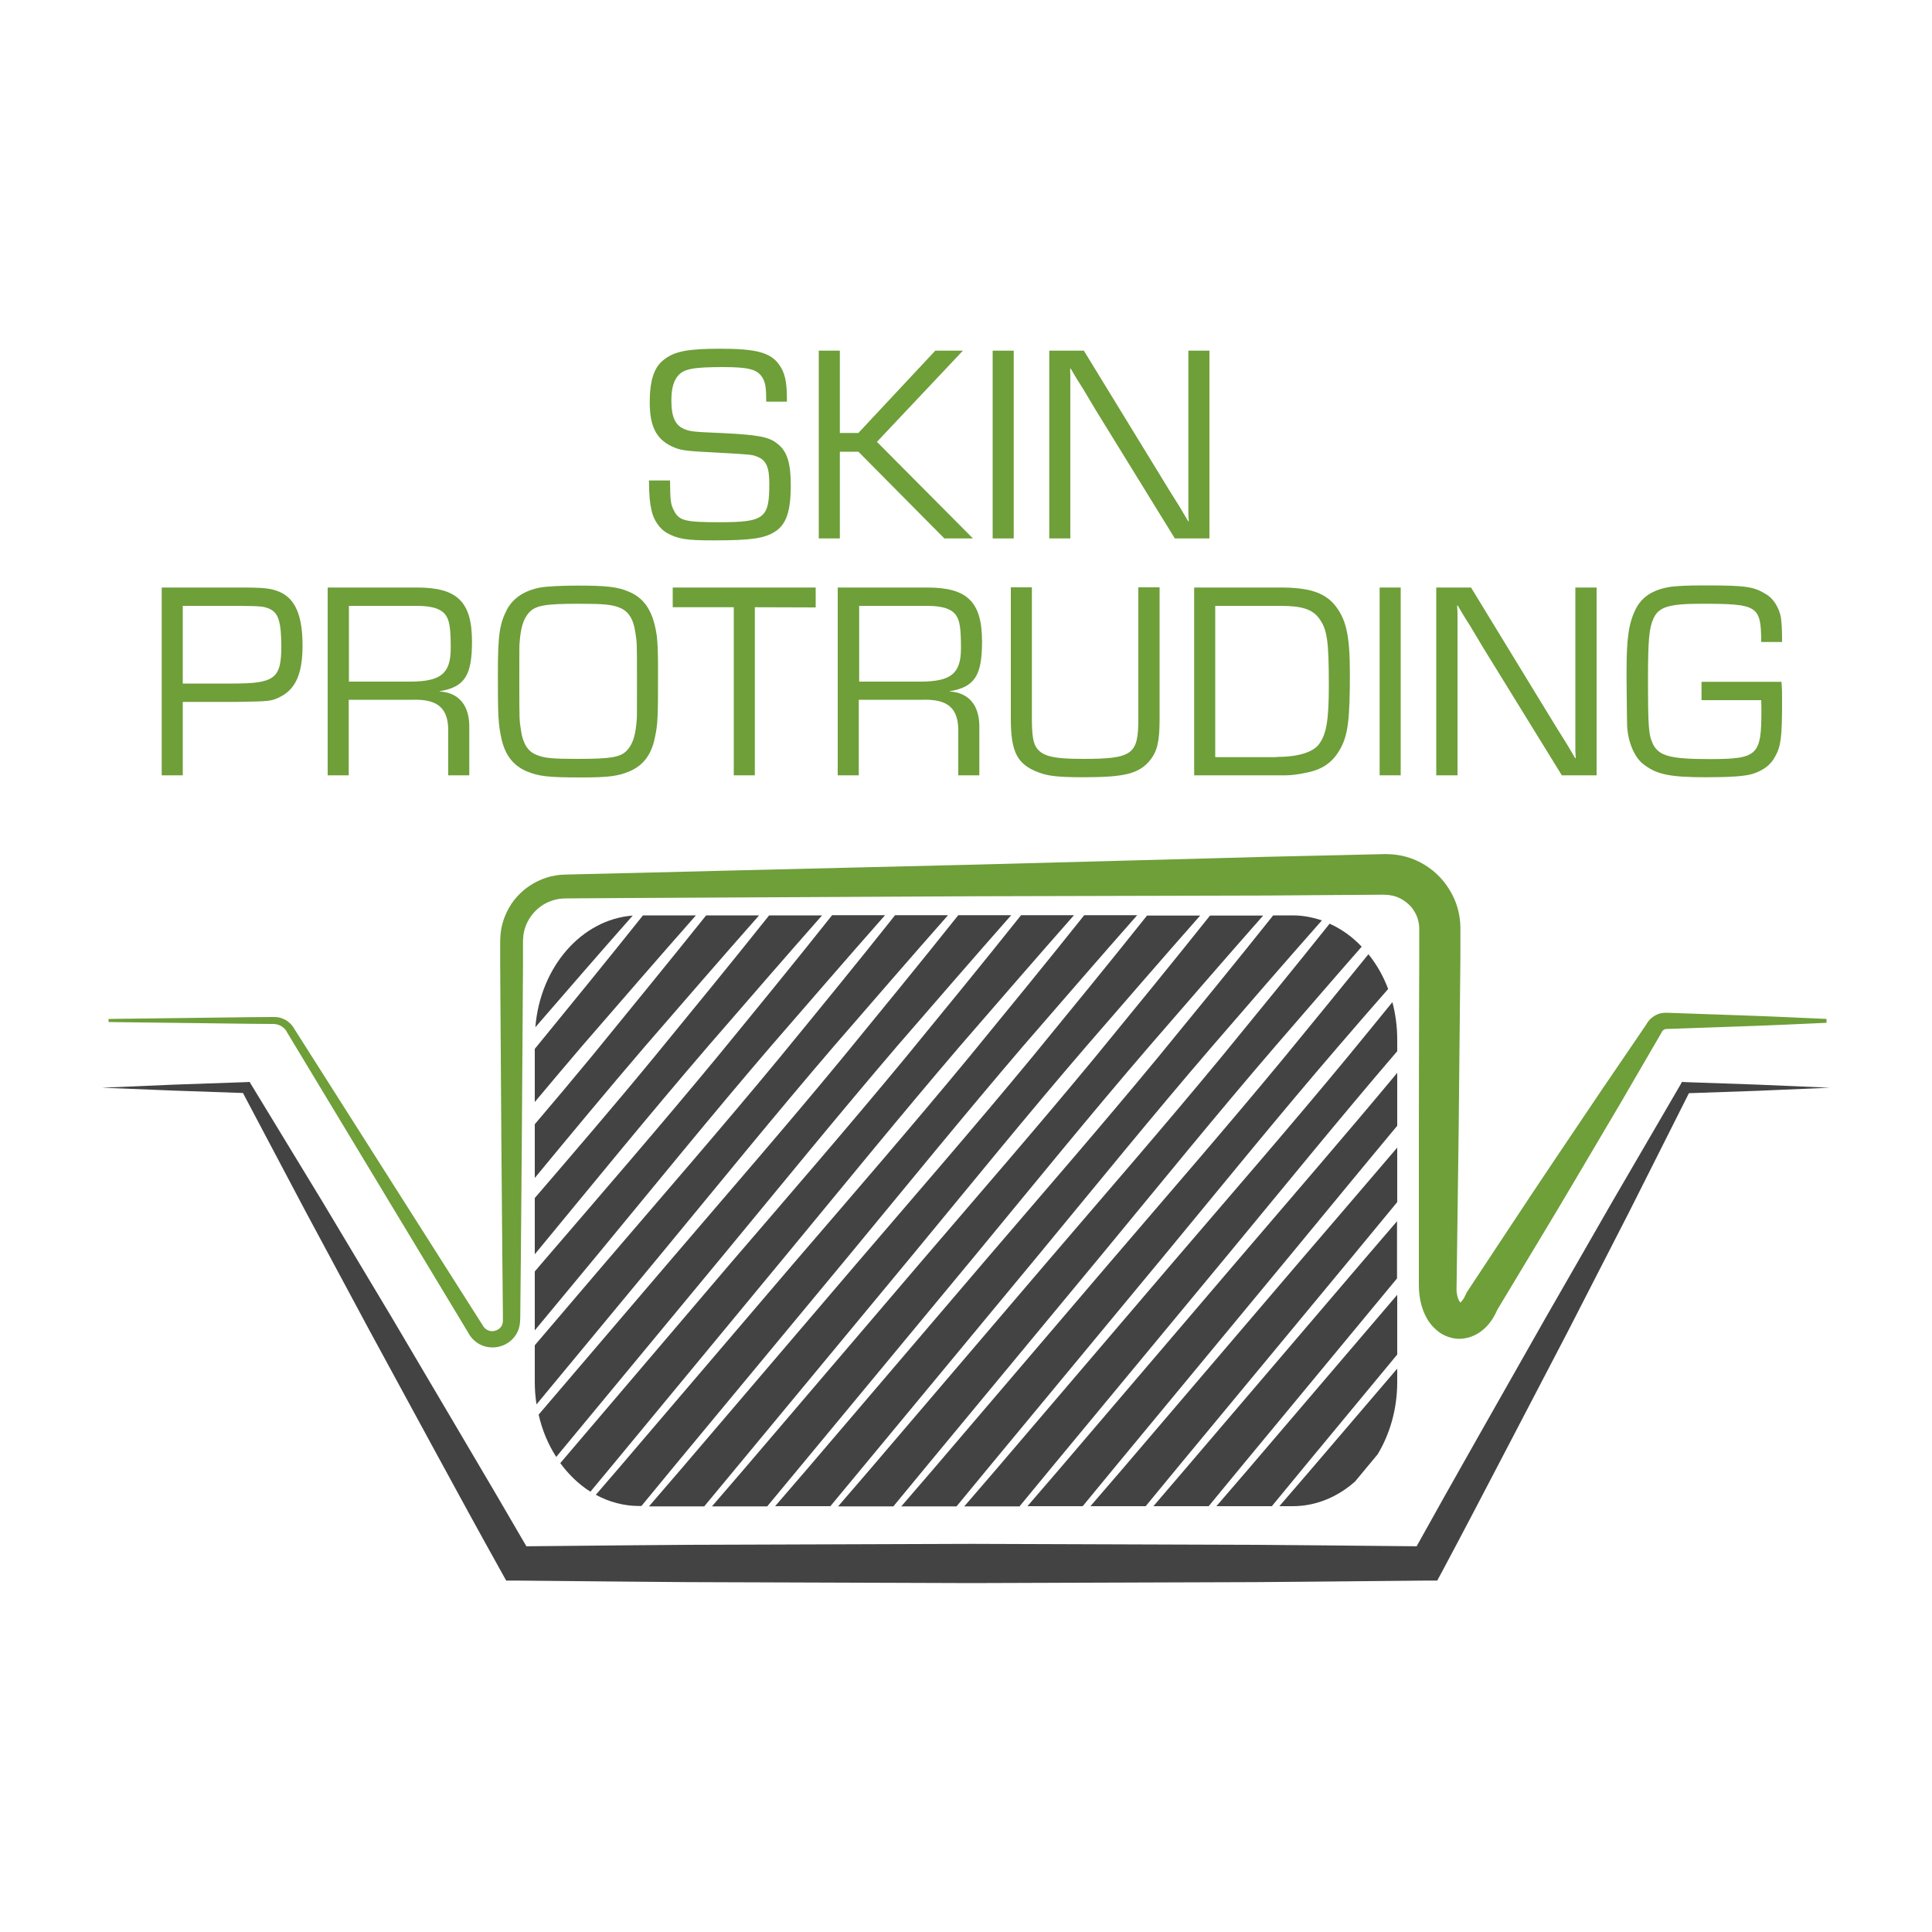 <svg xmlns="http://www.w3.org/2000/svg" xmlns:xlink="http://www.w3.org/1999/xlink" id="Livello_1" x="0px" y="0px" viewBox="0 0 1000 1000" style="enable-background:new 0 0 1000 1000;" xml:space="preserve">
<style type="text/css">
	.st0{display:none;}
	.st1{display:inline;}
	.st2{clip-path:url(#SVGID_2_);fill:#6E9F39;}
	.st3{clip-path:url(#SVGID_2_);fill:#444343;}
	.st4{display:inline;fill:#6E9F39;}
	.st5{clip-path:url(#SVGID_4_);fill:#6E9F39;}
	.st6{clip-path:url(#SVGID_4_);fill:#444343;}
	.st7{display:inline;fill:#444343;}
	.st8{clip-path:url(#SVGID_6_);fill:#444343;}
	.st9{clip-path:url(#SVGID_8_);fill:#6E9F39;}
	.st10{clip-path:url(#SVGID_10_);fill:#6E9F39;}
	.st11{clip-path:url(#SVGID_12_);fill:#444343;}
	.st12{clip-path:url(#SVGID_14_);fill:#444343;}
	.st13{clip-path:url(#SVGID_14_);fill:#6E9F39;}
	.st14{clip-path:url(#SVGID_16_);fill:#444343;}
	.st15{fill:#444343;}
	.st16{clip-path:url(#SVGID_18_);fill:#444343;}
	.st17{clip-path:url(#SVGID_18_);fill:#6E9F39;}
	.st18{fill:#6E9F39;}
	.st19{clip-path:url(#SVGID_20_);fill:#6E9F39;}
	.st20{clip-path:url(#SVGID_22_);fill:#6E9F39;}
	.st21{clip-path:url(#SVGID_24_);fill:#6E9F39;}
	.st22{clip-path:url(#SVGID_26_);fill:#6E9F39;}
	.st23{clip-path:url(#SVGID_28_);fill:#6E9F39;}
	.st24{clip-path:url(#SVGID_28_);fill:#444343;}
	.st25{clip-path:url(#SVGID_30_);fill:#444343;}
	.st26{clip-path:url(#SVGID_30_);fill:#6E9F39;}
	.st27{clip-path:url(#SVGID_32_);fill:#6E9F39;}
	.st28{clip-path:url(#SVGID_34_);fill:#6E9F39;}
	.st29{clip-path:url(#SVGID_36_);fill:#6E9F39;}
	.st30{clip-path:url(#SVGID_38_);fill:#6E9F39;}
</style>
<g class="st0">
	<g class="st1">
		<defs>
			<rect id="SVGID_1_" x="53.2" y="205.7" width="893.7" height="588.6"></rect>
		</defs>
		<clipPath id="SVGID_2_">
			<use xlink:href="#SVGID_1_" style="overflow:visible;"></use>
		</clipPath>
		<path class="st2" d="M55.4,419.8c74.3-2.2,148.6-3.6,222.9-5.4l222.9-4.1c37.1-0.7,74.3-1.6,111.4-2.6    c37.1-0.9,74.3-0.9,111.4-0.1l55.7,1.6c18.6,0.8,37.1,1.3,55.7,2.4c37.1,1.9,74.3,4.3,111.4,8.2v2.7c-37.1,3.9-74.3,6.3-111.4,8.2    c-18.6,1.1-37.1,1.6-55.7,2.4l-55.7,1.6c-37.1,0.8-74.3,0.7-111.4-0.1c-37.1-1-74.3-1.8-111.4-2.6l-222.9-4.1    c-74.3-1.8-148.6-3.3-222.9-5.4V419.8z"></path>
		<path class="st3" d="M53.2,467.7l37.2-1.4l37.2-1.2l1.6-0.1l0.8,1.6c12.5,26,24.6,52.1,36.9,78.2l36.4,78.4l36,78.6    c12,26.2,23.9,52.4,35.7,78.7l-8.2-5.4c39.1-0.3,78.2-0.8,117.3-0.8l117.3-0.3l117.3,0.3c39.1,0,78.2,0.5,117.3,0.8l-8.3,5.5    c11.3-26.3,22.7-52.6,34.2-78.7l34.5-78.6l35-78.4c11.8-26.1,23.5-52.2,35.5-78.2l0.8-1.6l1.6,0.1l37.2,1.2l37.2,1.4l-37.2,1.4    l-37.2,1.2l2.4-1.6c-10.2,26.7-20.8,53.3-31.2,80l-31.7,79.8l-32.1,79.6c-10.7,26.6-21.5,53-32.4,79.5l-2.3,5.5l-6,0    c-39.1,0.3-78.2,0.8-117.3,0.8l-117.3,0.3L384.1,794c-39.1,0-78.2-0.6-117.3-0.8l-5.9,0l-2.3-5.3c-11.4-26.5-22.7-52.9-33.9-79.5    l-33.6-79.7l-33.2-79.8c-10.9-26.7-21.9-53.3-32.7-80.1l2.4,1.5l-37.2-1.2L53.2,467.7z"></path>
		<path class="st2" d="M448.5,318.8h-12.7v-90.5v-6.8v-3.4l0.2-3.4h-0.3c-0.5,1.7-1,2.9-1.5,4.2c-0.7,1.5-0.8,1.9-2.5,6.3L393,318.8    h-12.9l-38.5-92.4l-2.2-5.3l-1-2.7l-1-2.5h-0.3l0.2,3.1v3.2v6.1v90.5h-12.7V205.7h22l30.2,73.2l4.8,11.7l2.4,5.9l2.4,5.9h0.3    l2.4-5.9l2.4-5.9l4.7-11.7l30-73.2h22.4V318.8z"></path>
	</g>
	<path class="st4" d="M512.6,216l25.1,68.7h-49.8L512.6,216z M503.4,205.7L462,318.8h13.6l8.7-23.9h57.1l8.8,23.9h13.4l-42.2-113.1   H503.4z"></path>
	<g class="st1">
		<defs>
			<rect id="SVGID_3_" x="53.2" y="205.7" width="893.7" height="588.6"></rect>
		</defs>
		<clipPath id="SVGID_4_">
			<use xlink:href="#SVGID_3_" style="overflow:visible;"></use>
		</clipPath>
		<path class="st5" d="M618,263.5c25.1,0,29.2-3.1,29.2-22.2c0-14.8-1.7-20.3-7-22.7c-3.4-1.5-4.7-1.7-18.1-1.9h-34.3v46.8H618z     M575.1,205.7h47.3c14.6,0,18.7,0.5,23.7,2.7c9.3,4.1,13.7,14.2,13.7,32.2c0,17-4.2,26.5-13.7,31c-5.3,2.5-6.1,2.5-25.6,2.9h-32.7    v44.3h-12.7V205.7z"></path>
		<path class="st6" d="M282.4,620.5V636c8.1-5.5,16.2-11,24.4-16.4c19.5-12.8,39-25.6,58.7-38.2h-27.3    C319.7,594.5,301,607.5,282.4,620.5"></path>
		<path class="st6" d="M311.5,622.8c-9.6,6.6-19.4,13.2-29.1,19.7v15.7c18.8-13,37.7-25.9,56.9-38.6c19.5-12.8,39-25.6,58.7-38.2    h-27.3C351.1,595.3,331.3,609.1,311.5,622.8"></path>
		<path class="st6" d="M282.6,614.2c16.7-10.9,33.4-21.8,50.2-32.6C306.4,582.6,285.2,596.5,282.6,614.2"></path>
		<path class="st6" d="M344,622.8c-20.3,13.9-40.9,27.6-61.6,41.3v16.5c29.7-20.4,59.1-40.9,89.4-60.9c19.5-12.8,39-25.6,58.7-38.2    h-27.3C383.6,595.3,363.8,609.1,344,622.8"></path>
		<path class="st6" d="M444.5,680.7c29.8-20.4,59.3-41,89.6-61.1c19.5-12.8,39-25.6,58.7-38.2h-27.3c-19.5,13.9-39.4,27.6-59.2,41.4    c-29.7,20.5-60.3,40.4-90.6,60.5L325,743.6l-11.1,7.3c6.8,2.1,14.3,3.3,22.3,3.3h1.2l17.7-12.2L444.5,680.7z"></path>
		<path class="st6" d="M412,680.7c29.8-20.4,59.3-41,89.6-61.1c19.5-12.8,39-25.6,58.7-38.2H533c-19.5,13.9-39.4,27.6-59.2,41.4    c-29.7,20.5-60.3,40.4-90.6,60.5l-87.8,58.3c4.4,3.4,9.6,6.3,15.6,8.4l11.6-8L412,680.7z"></path>
		<path class="st6" d="M376.4,622.8c-29.7,20.5-60.3,40.4-90.6,60.5l-3.5,2.3v17.2l32.2-22.1c29.8-20.4,59.3-41,89.6-61.1    c19.5-12.8,39-25.6,58.7-38.2h-27.3C416.1,595.3,396.2,609.1,376.4,622.8"></path>
		<path class="st6" d="M716.8,739c6.3-5.9,10.1-13.2,10.1-21.1V714l-44.6,29.6l-16.1,10.6h6.9c12.1,0,23.2-2.7,32.1-7.2l7.2-5    L716.8,739z"></path>
		<path class="st6" d="M350.8,683.2l-66.5,44.2c1.8,4.5,4.9,8.7,9,12.4l86.2-59.1c29.8-20.4,59.3-41,89.6-61.1    c19.5-12.8,39-25.6,58.7-38.2h-27.3c-19.5,13.9-39.4,27.6-59.2,41.4C411.7,643.3,381.1,663.2,350.8,683.2"></path>
		<path class="st6" d="M408.9,622.8c-29.7,20.5-60.3,40.4-90.6,60.5l-36,23.9v10.7c0,2.2,0.3,4.4,0.9,6.5l63.8-43.7    c29.8-20.4,59.3-41,89.6-61.1c19.5-12.8,39-25.6,58.7-38.2h-27.3C448.5,595.3,428.7,609.1,408.9,622.8"></path>
		<path class="st6" d="M550,742l89.4-61.2c29.1-19.9,57.9-40,87.4-59.6v-3.4c0-3.8-0.9-7.5-2.5-10.9c-7.7,5.3-15.4,10.7-23.1,16    c-29.7,20.5-60.3,40.4-90.6,60.5l-90.8,60.3l-16.1,10.6h28.5L550,742z"></path>
		<path class="st6" d="M615,742l89.4-61.2c7.5-5.1,15-10.3,22.5-15.5v-15.9c-17,11.3-34.2,22.6-51.2,33.9l-90.8,60.3l-16.1,10.6    h28.5L615,742z"></path>
		<path class="st6" d="M582.5,742l89.4-61.2c18.3-12.6,36.6-25.2,55-37.7v-15.5c-27.6,18.8-55.7,37.2-83.7,55.8l-90.8,60.3    l-16.1,10.6h28.5L582.5,742z"></path>
		<path class="st6" d="M387.6,742l89.4-61.2c29.8-20.4,59.3-41,89.6-61.1c19.5-12.8,39-25.6,58.7-38.2H598    c-19.5,13.9-39.4,27.6-59.2,41.4c-29.7,20.5-60.3,40.4-90.6,60.5l-90.8,60.3l-16.1,10.6h28.5L387.6,742z"></path>
	</g>
	<polygon class="st7" points="679.9,742 726.8,709.8 726.8,692.4 649.8,743.6 633.7,754.2 662.2,754.2  "></polygon>
	<g class="st1">
		<defs>
			<rect id="SVGID_5_" x="53.2" y="205.7" width="893.7" height="588.6"></rect>
		</defs>
		<clipPath id="SVGID_6_">
			<use xlink:href="#SVGID_5_" style="overflow:visible;"></use>
		</clipPath>
		<path class="st8" d="M647.4,742l79.4-54.4v-16.7c-6.3,4.1-12.5,8.2-18.7,12.4l-90.8,60.3l-16.1,10.6h28.5L647.4,742z"></path>
		<path class="st8" d="M452.5,742l89.4-61.2c29.8-20.4,59.3-41,89.6-61.1c18.8-12.3,37.5-24.6,56.4-36.7c-4.8-0.9-9.8-1.5-15-1.5    H663c-19.5,13.9-39.4,27.6-59.2,41.4c-29.7,20.5-60.3,40.4-90.6,60.5l-90.8,60.3l-16.1,10.6h28.5L452.5,742z"></path>
		<path class="st8" d="M420.1,742l89.4-61.2c29.8-20.4,59.3-41,89.6-61.1c19.5-12.8,39-25.6,58.7-38.2h-27.3    c-19.5,13.9-39.4,27.6-59.2,41.4c-29.7,20.5-60.3,40.4-90.6,60.5l-90.8,60.3l-16.1,10.6h28.5L420.1,742z"></path>
		<path class="st8" d="M517.5,742l89.4-61.2c29.8-20.4,59.3-41,89.6-61.1c8.5-5.6,17-11.2,25.5-16.7c-2.5-3.8-6-7.2-10.1-10.2    c-14.3,10.1-28.8,20.1-43.2,30.1c-29.7,20.5-60.3,40.4-90.6,60.5l-90.8,60.3l-16.1,10.6h28.5L517.5,742z"></path>
		<path class="st8" d="M485,742l89.4-61.2c29.8-20.4,59.3-41,89.6-61.1c14.8-9.7,29.6-19.4,44.5-29.1c-4.8-2.9-10.4-5.2-16.5-6.7    c-18.5,13.1-37.1,26-55.8,39c-29.7,20.5-60.3,40.4-90.6,60.5l-90.8,60.3l-16.1,10.6h28.5L485,742z"></path>
		<path class="st8" d="M926.1,443.8c-13.8,2.1-27.5,4.3-41.2,7c-13.6,2.7-27.1,5.9-40.2,10c-13.1,4-25.8,9.1-37.6,15.6    c-11.8,6.6-22.6,14.6-32.8,23.6c-10.3,9-20.6,19-32.3,27.6c-11.6,8.7-24.5,15.7-37.8,21.1c-26.7,10.9-55.5,16.3-83.8,14.6    l-0.2-1.7c13.6-3.8,26.8-7.6,39.7-12.2c12.9-4.7,25.4-9.8,37.4-15.9c12.1-6,23.7-12.6,35-19.9c11.3-7.2,22-15.7,33.2-24.4    c11.2-8.7,23.4-16.7,36.5-22.9c13-6.2,26.7-10.6,40.5-13.9c27.7-6.2,55.6-8.8,83.5-10.3L926.1,443.8z"></path>
		<path class="st8" d="M926,444.1c-48.9,2.6-97.8,6.9-145.4,17c-23.8,4.9-47.1,11.6-69.8,20.1c-22.8,8.3-44.8,18.5-67.1,28.8    c-22.3,10.2-45,20.5-68.5,28.5c-23.4,8-47,15-71.3,20.6c-24.2,5.6-48.9,9.6-73.9,10.4c-24.9,0.7-50.2-1.7-73.6-9.9l0.4-1.6    c24.1,4.2,48.5,3.8,72.4,0.9c23.9-2.9,47.5-8.4,70.8-14.9c23.3-6.6,46.4-14.4,69.4-22.1c23-7.7,45.7-16.1,68.3-25.4    c22.6-9.2,45.5-18.8,69.1-26.6c23.5-7.9,47.7-13.7,72.1-17.8c12.2-2.1,24.4-3.8,36.7-5c12.3-1.3,24.5-2.3,36.8-3    c24.6-1.4,49.1-1.9,73.6-1.7L926,444.1z"></path>
		<path class="st8" d="M924.3,444.1c-58.9-0.4-117.8,2.5-176.1,9.8c-29.2,3.5-58.2,8.1-87,13.6c-28.8,5.6-57.3,12.4-85.8,19.7    c-28.5,7.4-57,15.1-85.7,22.2c-28.7,7-57.7,13-86.9,17.8l-11,1.7l-11.2,1.5c-7.5,0.8-15,1.6-22.5,1.9c-15,0.6-30.1,0.5-45-0.9    c-29.9-2.6-59.2-9.1-87-19.3l0.4-1.6c29,5.5,58.1,8.9,87.1,9.1c14.5,0,29-0.5,43.3-2.1c7.2-0.7,14.3-1.7,21.4-2.8l10.6-1.9    l10.8-2.2c57.6-11.6,115-23.1,172.5-36.5c28.8-6.5,57.8-12.6,87-17.4c29.2-4.8,58.6-8.6,88-11.2c58.9-5.1,118.1-6.2,177-3.1    L924.3,444.1z"></path>
	</g>
</g>
<g class="st0">
	<g class="st1">
		<defs>
			<rect id="SVGID_7_" x="115.4" y="129.2" width="769.1" height="741.6"></rect>
		</defs>
		<clipPath id="SVGID_8_">
			<use xlink:href="#SVGID_7_" style="overflow:visible;"></use>
		</clipPath>
		<path class="st9" d="M217.4,169.2c0-10.4-0.6-14.5-3-18.3c-3.8-6.2-10.4-7.9-29.6-7.9c-22.1,0-29.6,1.3-34,6.4    c-3.4,3.8-5.1,9.8-5.1,18.7c0,12.8,3,19.1,10.2,21.9c4.7,1.7,5.8,1.9,29.4,3c26.2,1.3,34,2.8,40.4,7.9    c7.4,5.7,10.2,14.5,10.2,31.5c0,19.4-3.4,29.6-11.9,35.1c-8.1,5.1-18.1,6.6-47,6.6c-19.8,0-26.4-1.1-34.7-5.7    c-5.5-3.2-10-10-11.5-17.2c-1.3-6.2-1.7-10.2-1.9-22.3h16c0.2,15.3,0.4,18.1,3.2,23.2c3.8,7.2,8.5,8.3,34,8.3    c34.2,0,37.9-3,37.9-29.4c0-11.9-2.3-17.4-8.7-20c-4-1.7-4-1.7-30-3.2c-26.4-1.3-28.3-1.7-35.3-4.9c-11.5-5.7-16.2-15.3-16.2-33.2    c0-16.6,3.4-26.6,10.6-32.1c8.1-6.4,18.3-8.3,42.6-8.3c26.8,0,37.7,2.8,44.2,11.7c4.5,6,6.2,13.2,6.2,26v2.3H217.4z"></path>
	</g>
	<polygon class="st4" points="355.9,130.7 355.9,193.2 273,193.2 273,130.7 257,130.7 257,272.6 273,272.6 273,206.6 355.9,206.6    355.9,272.6 371.9,272.6 371.9,130.7  "></polygon>
	<g class="st1">
		<defs>
			<rect id="SVGID_9_" x="115.4" y="129.2" width="769.1" height="741.6"></rect>
		</defs>
		<clipPath id="SVGID_10_">
			<use xlink:href="#SVGID_9_" style="overflow:visible;"></use>
		</clipPath>
		<path class="st10" d="M461,201.8c23.4,0,30.9-6.2,30.9-25.3c0-14.7-0.9-20.8-3.8-24.9c-3.2-4.7-10.2-7-21.5-7h-51.7v57.2H461z     M398.9,130.7h67.4c30.4,0,41.5,10.9,41.5,40.9c0,25.7-5.5,34.2-24.5,37.4v0.2c14.7,0.9,22.8,10.6,22.5,27.4v35.9H490v-32.3    c0.4-18.1-7.7-25.3-26.8-24.7h-48.3v57h-16V130.7z"></path>
	</g>
	<rect x="530.4" y="130.7" class="st4" width="16" height="141.9"></rect>
	<polygon class="st4" points="678.2,130.7 678.2,238.3 678.2,249 678.2,254.3 678.5,259.6 678,259.6 671.4,248.6 664.6,237.5    651,215.4 599.3,130.7 573.1,130.7 573.1,272.6 589.1,272.6 589.1,165.6 589.1,154.9 589.1,149.6 588.9,144.3 589.3,144.3    594,152.2 598.9,160.1 608.5,176 668,272.6 694.2,272.6 694.2,130.7  "></polygon>
	<polygon class="st4" points="809.3,130.7 751.2,192.8 737.2,192.8 737.2,130.7 721.2,130.7 721.2,272.6 737.2,272.6 737.2,207.1    751.2,207.1 816.1,272.6 837.8,272.6 765.2,199.6 830.1,130.7  "></polygon>
	<g class="st1">
		<defs>
			<rect id="SVGID_11_" x="115.4" y="129.2" width="769.1" height="741.6"></rect>
		</defs>
		<clipPath id="SVGID_12_">
			<use xlink:href="#SVGID_11_" style="overflow:visible;"></use>
		</clipPath>
		<path class="st11" d="M160.3,509.8v37.7c12.3-13.3,24.6-26.6,37-39.7c29.5-31,59.1-62,88.9-92.6h-41.4    C216.9,446.9,188.6,478.3,160.3,509.8"></path>
		<path class="st11" d="M204.5,515.4c-14.6,16.1-29.3,32-44.1,47.8v38c28.5-31.4,57.1-62.8,86.2-93.5c29.5-31,59.1-62,88.9-92.6    h-41.4C264.5,448.8,234.5,482.1,204.5,515.4"></path>
		<path class="st11" d="M160.7,494.5c25.3-26.5,50.5-53,76.1-79.2C196.8,418,164.6,451.7,160.7,494.5"></path>
		<path class="st11" d="M253.7,515.4c-30.7,33.8-62,67-93.4,100.2v39.9c45-49.4,89.6-99.2,135.5-147.7c29.5-31,59.1-62,88.9-92.6    h-41.4C313.7,448.8,283.7,482.1,253.7,515.4"></path>
		<path class="st11" d="M406.1,655.9c45.1-49.5,89.9-99.5,135.8-148.1c29.5-31,59.1-62,88.9-92.6h-41.4    c-29.6,33.7-59.6,67-89.6,100.3c-45,49.6-91.4,97.9-137.3,146.6L224.9,808.2L208.1,826c10.3,5.1,21.7,8,33.8,8h1.8l26.9-29.6    L406.1,655.9z"></path>
		<path class="st11" d="M356.8,655.9c45.1-49.5,89.9-99.5,135.8-148.1c29.5-31,59.1-62,88.9-92.6h-41.4    c-29.6,33.7-59.6,67-89.6,100.3C405.5,565,359.2,613.3,313.3,662L180.2,803.4c6.6,8.3,14.6,15.2,23.6,20.3l17.6-19.4L356.8,655.9z    "></path>
		<path class="st11" d="M302.9,515.4C257.9,565,211.5,613.3,165.7,662l-5.3,5.7v41.8l48.8-53.5c45.1-49.5,89.9-99.5,135.8-148.1    c29.5-31,59.1-62,88.9-92.6h-41.4C362.9,448.8,332.9,482.1,302.9,515.4"></path>
		<path class="st11" d="M818.6,797.1c9.6-14.4,15.3-32,15.3-51.1v-9.6l-67.6,71.8L741.9,834h10.4c18.3,0,35.1-6.6,48.7-17.5l11-12.1    L818.6,797.1z"></path>
		<path class="st11" d="M264.1,662L163.3,769.1c2.8,11,7.5,21.1,13.7,30l130.7-143.2c45.1-49.5,89.9-99.5,135.8-148.1    c29.5-31,59.1-62,88.9-92.6H491c-29.6,33.7-59.6,67-89.6,100.3C356.3,565,310,613.3,264.1,662"></path>
		<path class="st11" d="M352.1,515.4C307.1,565,260.8,613.3,214.9,662l-54.5,57.9V746c0,5.4,0.5,10.7,1.4,15.8l96.7-106    c45.1-49.5,89.9-99.5,135.9-148.1c29.5-31,59.1-62,88.9-92.6h-41.4C412.1,448.8,382.1,482.1,352.1,515.4"></path>
		<path class="st11" d="M565.9,804.4l135.5-148.5c44-48.3,87.7-97.1,132.5-144.6v-8.2c0-9.3-1.3-18.2-3.8-26.5    c-11.6,13-23.3,25.9-35,38.8C750,565,703.7,613.3,657.8,662L520.2,808.2L495.8,834H539L565.9,804.4z"></path>
		<path class="st11" d="M664.3,804.4l135.5-148.5c11.4-12.5,22.7-25,34.1-37.5v-38.6c-25.8,27.5-51.8,54.8-77.6,82.2L618.7,808.2    L594.3,834h43.2L664.3,804.4z"></path>
		<path class="st11" d="M615.1,804.4l135.5-148.5c27.8-30.5,55.4-61.1,83.3-91.5v-37.6C792.1,572.4,749.4,617,707.1,662L569.4,808.2    L545,834h43.2L615.1,804.4z"></path>
		<path class="st11" d="M319.8,804.4l135.5-148.5c45.1-49.5,89.9-99.5,135.8-148.1c29.5-31,59.1-62,88.9-92.6h-41.4    c-29.6,33.7-59.6,67-89.6,100.3C503.9,565,457.6,613.3,411.7,662L274.1,808.2L249.7,834h43.2L319.8,804.4z"></path>
	</g>
	<polygon class="st7" points="762.8,804.4 833.9,726.4 833.9,684.2 717.1,808.2 692.7,834 735.9,834  "></polygon>
	<g class="st1">
		<defs>
			<rect id="SVGID_13_" x="115.4" y="129.2" width="769.1" height="741.6"></rect>
		</defs>
		<clipPath id="SVGID_14_">
			<use xlink:href="#SVGID_13_" style="overflow:visible;"></use>
		</clipPath>
		<path class="st12" d="M713.5,804.4l120.3-131.9V632c-9.5,10-18.9,20-28.4,30L667.9,808.2L643.5,834h43.2L713.5,804.4z"></path>
		<path class="st12" d="M418.2,804.4l135.5-148.5c45.1-49.5,89.9-99.5,135.8-148.1c28.4-29.8,56.8-59.6,85.5-89.1    c-7.2-2.3-14.8-3.5-22.7-3.5h-15.2c-29.6,33.7-59.6,67-89.6,100.3C602.4,565,556.1,613.3,510.2,662L372.6,808.2L348.2,834h43.2    L418.2,804.4z"></path>
		<path class="st12" d="M369,804.4l135.5-148.5c45.1-49.5,89.9-99.5,135.8-148.1c29.5-31,59.1-62,88.9-92.6h-41.4    c-29.6,33.7-59.6,67-89.6,100.3C553.2,565,506.9,613.3,461,662L323.3,808.2L299,834h43.2L369,804.4z"></path>
		<path class="st12" d="M516.7,804.4l135.5-148.5c45.1-49.5,89.9-99.5,135.8-148.1c12.9-13.5,25.8-27.1,38.7-40.6    c-3.8-9.2-9-17.5-15.4-24.7c-21.7,24.4-43.6,48.6-65.5,72.9c-45,49.6-91.4,97.9-137.3,146.6L471,808.2L446.6,834h43.2L516.7,804.4    z"></path>
		<path class="st12" d="M467.4,804.4l135.5-148.5c45.1-49.5,89.9-99.5,135.8-148.1c22.5-23.6,44.9-47.1,67.5-70.5    c-7.3-7-15.8-12.5-25-16.3c-28,31.7-56.3,63.1-84.5,94.5c-45,49.6-91.4,97.9-137.3,146.6L421.8,808.2L397.4,834h43.2L467.4,804.4z    "></path>
		<path class="st13" d="M842.7,839.6c1.3-95.7,3.4-191.3,6-286.9l0.5-17.9l0.3-9c-0.2-2.8-0.1-5.5-0.4-8.3    c-0.9-11.3-3.3-22.4-7.2-33c-7.8-21.1-21.1-40.2-38.5-54.5c-17.3-14.3-38.3-24-60.4-27.4c-5.5-0.8-11.1-1.4-16.6-1.5    c-2.7-0.1-5.7-0.1-8.7-0.1l-9,0l-35.9,0.1c-95.7,0.6-191.3,0.3-287-1.3l-71.8-1.1l-35.9-0.6l-8.9-0.1c-2.8,0-5.7,0-8.6,0.2    c-5.7,0.2-11.4,1.1-17,2.1c-22.4,4.4-43.5,15.5-60.2,31.4c-16.8,15.9-28.8,36.7-34.9,59.2c-3.1,11.2-4.6,23-4.8,34.5l1.5,35.8    l3.2,71.7c2.2,47.8,4.7,95.6,7.2,143.4l1,17.9l0.5,9l0.3,4.5c0.1,1.5,0.1,2.6,0.4,3.9c0.4,2.6,1.2,5.3,2,8.3    c0.4,1.5,0.8,3.1,1,4.9c0.2,1.8,0.4,3.8-0.2,6.3c-0.6,2.6-3,5.3-5.3,6.3c-1.1,0.6-2.2,0.9-3.3,1.1c-1,0.3-1.5,0.6-2.3,0.9    c-1.4,0.6-2.9,1.3-4.3,2c-1.5,0.7-2.9,1.6-4.4,1.6c-2.8,0.4-5.3,0.9-7.1,1.6c-1.9,0.8-2.1,1.2-2.3,1.7c-0.1,0.3-0.3,0.9-0.3,1.7    c0,0.4,0,1,0,1.4c0,0.2,0.1,0.3,0.1,0.4c0.2,0.5,0.6,1,1.1,1.1c0.3,0.1,0.3,0.1,0.9,0.1l4.5-0.1l9-0.2l17.9-0.3l143.5-1.4    c95.6-0.9,191.3-1.6,286.9-0.5c23.9,0.1,47.8,0.4,71.8,0.7l71.8,1l134,2.7l8.8-5.1l-8.8,5.1c0.1,0,0.4-0.2,0-0.9    c-0.4-0.7-1.2-1.5-2.3-2.2c-2.2-1.5-5-3-7.9-4.1c-2.9-1.2-6.1-2.1-9.2-3c-3.2-0.8-6.4-1.6-9.7-2.1v-2.1c6.8-1,13.7-1,20.7-0.1    c3.5,0.5,7.1,1.1,10.8,2.7c1.8,0.9,3.8,1.9,5.6,3.8c1.9,1.7,3.6,4.8,3.7,8.1l-8.8,5.2l8.8-5.1c0,2.1-0.1,5-2.4,8    c-1.2,1.4-2.7,2.5-4.1,3.1c-1.4,0.6-2.6,0.8-3.7,1c-4.2,0.5-6.7,0.3-9.7,0.6l-17.9,0.4l-35.9,0.9l-71.8,1.4l-71.8,1    c-23.9,0.3-47.8,0.6-71.8,0.7c-95.7,1.1-191.4,0.4-287.1-0.5l-143.6-1.4L147,868l-9-0.2l-4.5-0.1c-2.5,0-5.4-0.6-7.8-1.8    c-5-2.3-8.6-7-9.8-12.3c-0.3-1.3-0.4-2.7-0.4-4c0-1.1,0-2,0.2-3.1c0.2-2.1,0.8-4.5,2-6.9c1.1-2.4,3.1-4.6,5.1-6.2    c2.1-1.6,4.2-2.5,6.1-3.2c3.9-1.3,7.3-1.8,10.4-2.1c1.5-0.3,3,0.1,4.5,0.3c1.5,0.2,3,0.5,4.5,0.7c0.7,0.1,1.6,0.2,2.1,0.2    c0.4-0.1,0.8-0.2,1-0.3c0.4-0.2,0.2,0,0.4-0.3c0.4-0.8,0-3.8-0.7-6.5c-0.6-2.8-1.5-5.8-2-9.1c-0.3-1.6-0.3-3.6-0.4-5.1l-0.1-4.5    l-0.3-9l-0.6-17.9c-1.8-47.8-3.6-95.6-5.7-143.4l-3.3-71.7l-1.7-35.8c0.1-12.4,1.4-24.6,4.4-36.5c5.9-23.9,18.4-46.1,35.7-63.8    c17.3-17.7,39.8-30.5,64.2-36.1c6.1-1.4,12.3-2.5,18.5-3c3.1-0.4,6.2-0.4,9.4-0.6l9-0.2L314,385l71.8-1.1    c95.7-1.6,191.4-1.9,287-1.3l35.9,0.1l9,0c3,0,6,0,9.3,0.1c6.4,0.2,12.7,0.9,19,2c25.2,4.3,49,15.8,68.2,32.3    c19.3,16.5,34,38.2,42.1,62.2c4.1,12,6.4,24.5,7.1,37.1c0.3,3.1,0.2,6.4,0.2,9.6l-0.5,9l-0.9,17.9    c-5.2,95.6-10.9,191.2-17.3,286.7L842.7,839.6z"></path>
	</g>
</g>
<g>
	<g>
		<defs>
			<rect id="SVGID_15_" x="52.8" y="180.5" width="894.3" height="639"></rect>
		</defs>
		<clipPath id="SVGID_16_">
			<use xlink:href="#SVGID_15_" style="overflow:visible;"></use>
		</clipPath>
		<path class="st14" d="M52.8,563l37.4-1.6l37.4-1.3l1.6-0.1l0.9,1.5l36.8,60.5l36.4,60.8l36,61c12,20.3,24,40.7,35.8,61.1l-7.8-4.5    c39.3-0.3,78.5-0.9,117.8-0.9l117.8-0.4l117.8,0.4c39.3,0,78.5,0.6,117.8,0.9l-7.9,4.7c11.3-20.4,22.8-40.8,34.3-61.1l34.6-61    l34.9-60.8l35.3-60.6l0.9-1.6l1.7,0.1l37.4,1.3l37.4,1.6l-37.4,1.6l-37.4,1.3l2.6-1.5L843.4,627l-32,62.4L779,751.5    c-10.8,20.7-21.6,41.4-32.6,62l-2.5,4.6l-5.4,0c-39.3,0.3-78.5,0.9-117.8,0.9l-117.8,0.4l-117.8-0.4c-39.3,0-78.5-0.6-117.8-0.9    l-5.3,0l-2.5-4.5c-11.5-20.6-22.8-41.3-34.1-62.1l-33.8-62.2l-33.5-62.4l-33.1-62.6l2.6,1.5l-37.4-1.3L52.8,563z"></path>
		<path class="st14" d="M276.8,542.9v27.5c8.1-9.7,16.3-19.4,24.5-29c19.6-22.6,39.2-45.3,58.9-67.6h-27.4    C314.3,497,295.6,519.9,276.8,542.9"></path>
		<path class="st14" d="M306.1,547c-9.7,11.7-19.4,23.3-29.3,34.9v27.8c18.9-22.9,37.9-45.8,57.2-68.3    c19.6-22.6,39.2-45.3,58.9-67.6h-27.4C345.8,498.4,325.9,522.7,306.1,547"></path>
		<path class="st14" d="M277.1,531.7c16.7-19.3,33.5-38.7,50.4-57.8C301,475.9,279.6,500.5,277.1,531.7"></path>
		<path class="st14" d="M338.7,547c-20.3,24.7-41.1,48.9-61.9,73.1v29.1c29.8-36.1,59.4-72.5,89.8-107.8    c19.6-22.6,39.2-45.3,58.9-67.6h-27.4C378.5,498.4,358.6,522.7,338.7,547"></path>
		<path class="st14" d="M439.7,649.5c29.9-36.2,59.6-72.7,90-108.2c19.6-22.6,39.2-45.3,58.9-67.6h-27.4    c-19.6,24.6-39.5,48.9-59.4,73.2c-29.9,36.2-60.5,71.5-91,107l-91.2,106.8l-11.2,13c6.8,3.7,14.4,5.8,22.4,5.8h1.2l17.8-21.6    L439.7,649.5z"></path>
		<path class="st14" d="M407,649.5c29.9-36.2,59.6-72.7,90-108.2c19.6-22.6,39.2-45.3,58.9-67.6h-27.4    c-19.6,24.6-39.5,48.9-59.4,73.2c-29.9,36.2-60.5,71.5-91,107L290,757.3c4.4,6,9.7,11.1,15.6,14.8l11.7-14.1L407,649.5z"></path>
		<path class="st14" d="M371.3,547c-29.9,36.2-60.5,71.5-91,107l-3.5,4.1v30.5l32.4-39.1c29.9-36.2,59.5-72.7,90-108.2    c19.6-22.6,39.2-45.3,58.9-67.6h-27.4C411.1,498.4,391.2,522.7,371.3,547"></path>
		<path class="st14" d="M713.1,752.7c6.3-10.5,10.1-23.4,10.1-37.3v-7l-44.8,52.4l-16.2,18.8h6.9c12.1,0,23.3-4.8,32.3-12.8l7.3-8.8    L713.1,752.7z"></path>
		<path class="st14" d="M345.6,654l-66.8,78.2c1.8,8,4.9,15.4,9.1,21.9l86.6-104.6c29.9-36.2,59.6-72.7,90-108.2    c19.6-22.6,39.2-45.3,58.9-67.6h-27.4c-19.6,24.6-39.5,48.9-59.4,73.2C406.7,583.2,376,618.4,345.6,654"></path>
		<path class="st14" d="M403.9,547c-29.9,36.2-60.6,71.5-91,107l-36.1,42.3v19c0,4,0.3,7.8,0.9,11.6l64.1-77.4    c29.9-36.2,59.5-72.7,90-108.2c19.6-22.6,39.2-45.3,58.9-67.6h-27.4C443.7,498.4,423.8,522.7,403.9,547"></path>
		<path class="st14" d="M545.6,758l89.8-108.4c29.2-35.3,58.1-70.9,87.8-105.5v-6c0-6.8-0.9-13.3-2.5-19.4    c-7.7,9.5-15.4,18.9-23.2,28.4c-29.9,36.2-60.6,71.5-91,107l-91.2,106.8l-16.2,18.8h28.6L545.6,758z"></path>
		<path class="st14" d="M610.8,758l89.8-108.4c7.5-9.1,15-18.2,22.6-27.4V594c-17.1,20.1-34.3,40-51.4,60l-91.2,106.8l-16.2,18.8    H593L610.8,758z"></path>
		<path class="st14" d="M578.2,758L668,649.5c18.4-22.3,36.7-44.6,55.2-66.8v-27.4c-27.7,33.3-56,65.9-84,98.7l-91.2,106.8    l-16.2,18.8h28.6L578.2,758z"></path>
		<path class="st14" d="M382.5,758l89.8-108.4c29.9-36.2,59.5-72.7,90-108.1c19.6-22.6,39.2-45.3,58.9-67.6h-27.5    c-19.6,24.6-39.5,48.9-59.4,73.2c-29.9,36.2-60.6,71.5-91,107l-91.2,106.8l-16.2,18.8h28.6L382.5,758z"></path>
	</g>
	<polygon class="st15" points="676.1,758 723.2,701.1 723.2,670.2 645.8,760.8 629.6,779.6 658.3,779.6  "></polygon>
	<g>
		<defs>
			<rect id="SVGID_17_" x="52.8" y="180.5" width="894.3" height="639"></rect>
		</defs>
		<clipPath id="SVGID_18_">
			<use xlink:href="#SVGID_17_" style="overflow:visible;"></use>
		</clipPath>
		<path class="st16" d="M643.4,758l79.7-96.3v-29.6c-6.3,7.3-12.5,14.6-18.8,21.9l-91.2,106.8L597,779.6h28.6L643.4,758z"></path>
		<path class="st16" d="M447.7,758l89.8-108.4c29.9-36.2,59.5-72.7,90-108.1c18.8-21.8,37.6-43.5,56.7-65.1    c-4.8-1.6-9.8-2.6-15.1-2.6H659c-19.6,24.6-39.5,48.9-59.4,73.2c-29.9,36.2-60.6,71.5-91,107l-91.2,106.8l-16.2,18.8h28.6    L447.7,758z"></path>
		<path class="st16" d="M415.1,758l89.8-108.4c29.9-36.2,59.5-72.7,90-108.1c19.6-22.6,39.2-45.3,58.9-67.6h-27.5    c-19.6,24.6-39.5,48.9-59.4,73.2c-29.9,36.2-60.6,71.5-91,107l-91.2,106.8l-16.2,18.8h28.6L415.1,758z"></path>
		<path class="st16" d="M513,758l89.8-108.4c29.9-36.2,59.5-72.7,90-108.1c8.5-9.9,17.1-19.8,25.7-29.6c-2.5-6.7-6-12.8-10.2-18    c-14.4,17.8-28.9,35.5-43.4,53.2c-29.9,36.2-60.6,71.5-91,107l-91.2,106.8l-16.2,18.8h28.6L513,758z"></path>
		<path class="st16" d="M480.3,758l89.8-108.4c29.9-36.2,59.5-72.7,90-108.1c14.9-17.2,29.7-34.4,44.7-51.5    c-4.8-5.1-10.4-9.1-16.6-11.9c-18.5,23.2-37.3,46.1-56,69c-29.9,36.2-60.6,71.5-91,107l-91.2,106.8l-16.2,18.8h28.6L480.3,758z"></path>
		<path class="st17" d="M396.6,207.9c0-7.1-0.4-9.9-2-12.5c-2.6-4.2-7.1-5.4-20.3-5.4c-15.2,0-20.3,0.9-23.3,4.4    c-2.3,2.6-3.5,6.7-3.5,12.8c0,8.7,2,13.1,7,15c3.2,1.2,3.9,1.3,20.1,2c17.9,0.9,23.3,1.9,27.7,5.4c5.1,3.9,7,9.9,7,21.6    c0,13.3-2.3,20.3-8.2,24c-5.5,3.5-12.4,4.5-32.2,4.5c-13.5,0-18.1-0.7-23.8-3.9c-3.8-2.2-6.9-6.8-7.9-11.8    c-0.9-4.2-1.2-7-1.3-15.3h10.9c0.1,10.5,0.3,12.4,2.2,15.9c2.6,4.9,5.8,5.7,23.3,5.7c23.5,0,25.9-2,25.9-20.1c0-8.2-1.6-12-6-13.7    c-2.8-1.2-2.8-1.2-20.6-2.2c-18.1-0.9-19.4-1.2-24.2-3.4c-7.9-3.9-11.1-10.5-11.1-22.7c0-11.4,2.3-18.2,7.3-22    c5.5-4.4,12.5-5.7,29.2-5.7c18.4,0,25.8,1.9,30.3,8c3.1,4.1,4.2,9,4.2,17.8v1.6H396.6z"></path>
	</g>
	<polygon class="st18" points="484.1,181.5 444.3,224.1 434.7,224.1 434.7,181.5 423.8,181.5 423.8,278.7 434.7,278.7 434.7,233.8    444.3,233.8 488.8,278.7 503.6,278.7 453.9,228.7 498.4,181.5  "></polygon>
	<rect x="513.8" y="181.5" class="st18" width="10.9" height="97.2"></rect>
	<polygon class="st18" points="615.1,181.5 615.1,255.2 615.1,262.5 615.1,266.2 615.3,269.8 615,269.8 610.5,262.2 605.8,254.7    596.5,239.5 561,181.5 543.1,181.5 543.1,278.7 554,278.7 554,205.4 554,198.1 554,194.5 553.9,190.8 554.2,190.8 557.4,196.2    560.8,201.6 567.3,212.5 608.1,278.7 626,278.7 626,181.5  "></polygon>
	<g>
		<defs>
			<rect id="SVGID_19_" x="52.8" y="180.5" width="894.3" height="639"></rect>
		</defs>
		<clipPath id="SVGID_20_">
			<use xlink:href="#SVGID_19_" style="overflow:visible;"></use>
		</clipPath>
		<path class="st19" d="M120.5,353.8c21.6,0,25.1-2.6,25.1-19.1c0-12.7-1.5-17.5-6-19.5c-2.9-1.3-4.1-1.5-15.6-1.6H94.6v40.2H120.5z     M83.7,304.1h40.7c12.5,0,16,0.4,20.4,2.3c8,3.5,11.8,12.2,11.8,27.7c0,14.6-3.6,22.7-11.8,26.7c-4.5,2.2-5.2,2.2-22,2.5H94.6v38    H83.7V304.1z"></path>
		<path class="st19" d="M212.2,352.8c16,0,21.1-4.2,21.1-17.3c0-10.1-0.6-14.3-2.6-17.1c-2.2-3.2-7-4.8-14.7-4.8h-35.4v39.2H212.2z     M169.7,304.1h46.2c20.8,0,28.4,7.4,28.4,28c0,17.6-3.8,23.5-16.8,25.7v0.1c10.1,0.6,15.6,7.3,15.4,18.8v24.6H232v-22.2    c0.3-12.4-5.2-17.3-18.4-16.9h-33.1v39.1h-10.9V304.1z"></path>
		<path class="st19" d="M273.7,317.2c-2.9,3.4-4.2,7.7-4.8,15.9c-0.1,2-0.1,2-0.1,19.5c0,20.1,0,20.1,0.9,25.7    c1,6.7,3.6,10.8,8.2,12.5c3.9,1.6,8,2,21,2c17.8,0,22.6-0.9,25.9-4.7c2.9-3.4,4.2-7.7,4.8-15.9c0.1-2,0.1-2,0.1-19.7    c0-20,0-20-0.9-25.5c-1-6.7-3.6-10.8-8.2-12.5c-3.9-1.6-8.2-2-21-2C281.9,312.5,277.1,313.4,273.7,317.2 M325.6,306.3    c8.3,3.5,12.7,10.6,14.4,23.2c0.4,4.4,0.6,6.7,0.6,19.1c0,22.7-0.1,26.1-1.7,33.5c-1.8,8.6-6,14.1-13,17.1    c-6.1,2.6-11.1,3.2-25.4,3.2c-17.1,0-21.7-0.6-28-3.2c-7-3.1-11.1-8.4-13-17.1c-1.6-7.6-1.8-10.8-1.8-33.4    c0-20.3,0.9-25.9,4.8-33.4c3.2-5.8,8.9-9.6,17.1-11.2c3.5-0.6,11.1-1,19.5-1C314.1,303.1,319.9,303.8,325.6,306.3"></path>
	</g>
	<polygon class="st18" points="390.7,401.3 379.8,401.3 379.8,314.3 348.2,314.3 348.2,304.1 422.2,304.1 422.2,314.4 390.7,314.3     "></polygon>
	<g>
		<defs>
			<rect id="SVGID_21_" x="52.8" y="180.5" width="894.3" height="639"></rect>
		</defs>
		<clipPath id="SVGID_22_">
			<use xlink:href="#SVGID_21_" style="overflow:visible;"></use>
		</clipPath>
		<path class="st20" d="M476.3,352.8c16,0,21.1-4.2,21.1-17.3c0-10.1-0.6-14.3-2.6-17.1c-2.2-3.2-7-4.8-14.7-4.8h-35.4v39.2H476.3z     M433.7,304.1h46.2c20.8,0,28.4,7.4,28.4,28c0,17.6-3.8,23.5-16.8,25.7v0.1c10.1,0.6,15.6,7.3,15.4,18.8v24.6h-10.9v-22.2    c0.3-12.4-5.2-17.3-18.4-16.9h-33.1v39.1h-10.9V304.1z"></path>
		<path class="st20" d="M600.2,304.1v68.1c0,11.7-1.2,16.6-5,21.4c-5.7,6.8-12.8,8.7-34.3,8.7c-13,0-18.4-0.6-23.3-2.5    c-11.1-4.1-14.4-10.6-14.4-27.7v-68.1h10.9v68.1c0,7.7,0.6,11.8,2,14.3c2.9,4.9,8.6,6.4,24.2,6.4c25.9,0,28.9-2.2,28.9-20.7v-68.1    H600.2z"></path>
		<path class="st20" d="M660.7,391.8c10.6,0,18.2-2.2,21.6-6.1c4.2-5.2,5.5-12.4,5.5-31c0-23.5-0.9-29-5.1-34.7    c-3.5-4.7-9-6.4-19.7-6.4h-34v78.3H660.7z M618.1,304.1H663c14.1,0,22,2.5,27.3,8.4c6.4,7.4,8.4,16,8.4,36c0,23.8-1,31.8-4.8,38.8    c-3.8,6.9-8.7,10.6-16.6,12.4c-4.4,1-8.7,1.6-11.5,1.6h-47.7V304.1z"></path>
	</g>
	<rect x="714.1" y="304.1" class="st18" width="10.9" height="97.2"></rect>
	<polygon class="st18" points="826.4,401.3 808.4,401.3 767.6,335.1 761.1,324.2 757.7,318.8 754.5,313.4 754.2,313.4 754.4,317.1    754.4,320.7 754.4,328 754.4,401.3 743.4,401.3 743.4,304.1 761.4,304.1 796.8,362.1 806.1,377.3 810.8,384.8 815.3,392.4    815.6,392.4 815.4,388.8 815.4,385.1 815.4,377.8 815.4,304.1 826.4,304.1  "></polygon>
	<g>
		<defs>
			<rect id="SVGID_23_" x="52.8" y="180.5" width="894.3" height="639"></rect>
		</defs>
		<clipPath id="SVGID_24_">
			<use xlink:href="#SVGID_23_" style="overflow:visible;"></use>
		</clipPath>
		<path class="st21" d="M922.1,353.1c0.3,4.1,0.3,4.5,0.3,10.5c0,17.8-0.6,22.7-3.6,28c-2.3,4.4-6.3,7.3-11.8,9    c-3.9,1.2-11.8,1.7-24,1.7c-19.1,0-25.9-1.5-32.8-7.1c-4.4-3.6-7.6-11.4-8-19.5c-0.1-4.4-0.1-5.2-0.3-24.2v-4.1    c0-17.5,1.2-24.9,4.7-32.1c3.2-6.3,8.7-9.9,17.1-11.4c3.2-0.6,9.5-0.9,18.4-0.9c21.9,0,25.7,0.6,32.4,4.8    c3.6,2.3,6.4,6.9,7.3,11.8c0.4,3.5,0.6,5.4,0.6,12.7h-10.8c-0.1-18.8-1.7-19.8-30.9-19.8c-16.8,0-22.2,1.6-24.9,7.7    c-2.2,4.8-2.8,11.2-2.8,31c0,25.4,0.3,29.1,2.6,34c3.1,6.1,9,7.7,29.3,7.7c24.8,0,26.8-1.9,26.8-24.8c0-1,0-3.2-0.1-5.7h-30.9    v-9.5H922.1z"></path>
		<path class="st21" d="M56.3,527.4l48.3-0.6l24.1-0.3l12.1-0.1c0.9,0,2.2,0,3.4,0.2c1.2,0.2,2.3,0.7,3.4,1.2c2.1,1.2,3.9,3,5,5.2    l-0.1-0.2l97.1,152.8l0.1,0.1l0.1,0.2c0.7,1.4,1.8,2.3,3.1,2.8c1.3,0.5,2.9,0.4,4.2-0.2c1.3-0.6,2.4-1.6,2.8-2.8    c0.2-0.6,0.4-1.3,0.4-2l0-3.6l-0.3-30l-0.5-60l-0.4-60l-0.2-30l0-7.5l0-3.7l0-1.9l0.1-2.3c0.3-6.1,2.5-12,5.8-17    c3.4-5,8.2-9.1,13.7-11.7c2.7-1.3,5.7-2.3,8.7-2.8c3-0.6,6.2-0.5,8.5-0.6l30-0.7l60-1.5l120-2.9l120-3.2c20-0.6,40-1.1,60-1.5    l30-0.7c1-0.1,3,0,4.7,0.1c1.7,0.1,3.4,0.4,5.1,0.7c3.4,0.7,6.6,1.9,9.7,3.5c6.1,3.2,11.3,8,14.9,13.9c3.7,5.8,5.7,12.7,5.8,19.6    c0,1,0,1.5,0,2.2l0,1.9l0,3.8l0,7.5l-0.3,30l-0.6,60l-0.8,60l-0.2,15l-0.1,7c0,1.7,0.3,3.3,0.7,4.5c0.4,1.2,1,2.1,1.3,2.4    c0.4,0.3-0.1,0-0.4,0.2c-0.4,0.1,0.1,0.1,0.8-0.6c0.7-0.7,1.6-2,2.3-3.6l0.4-0.9l0.2-0.4c15.4-23.2,30.6-46.5,46.1-69.5l23.3-34.6    l23.5-34.5l-0.3,0.6c1.3-2.9,3.8-5.1,6.7-6.1c0.7-0.3,1.5-0.4,2.2-0.5c0.7-0.1,1.7-0.1,2-0.1l2.9,0.1l11.4,0.4l22.8,0.8    c15.2,0.5,30.4,1.2,45.6,1.9v2c-15.2,0.7-30.4,1.4-45.6,1.9l-22.8,0.8l-11.4,0.4l-2.9,0.1c-0.6,0-0.6,0-0.8,0.1    c-0.2,0.1-0.4,0.1-0.5,0.2c-0.7,0.3-1.1,0.9-1.4,1.5l0,0.1l-0.3,0.5l-21,36.1l-21.2,35.9c-14.1,24-28.6,47.7-42.9,71.6l0.7-1.3    c-1.3,3-2.9,6.1-5.6,9c-2.7,2.9-6.7,5.8-12.1,6.5c-5.4,0.8-10.9-1.4-14.2-4.5c-3.5-3-5.5-6.6-6.8-10.1c-1.3-3.5-1.9-6.9-2.1-10.2    c-0.1-1.8-0.1-2.9-0.1-4.2l0-3.8l0-15l0-60l0.1-60l0.1-30l0-14.7c-0.1-3.1-1-6.2-2.7-8.8c-1.6-2.7-4.1-4.8-6.8-6.3    c-1.4-0.7-2.8-1.3-4.3-1.6c-0.8-0.1-1.5-0.3-2.3-0.4c-0.8,0-1.4-0.1-2.8-0.1l-30,0.2c-20,0.2-40,0.3-60,0.3l-120,0.3l-120,0.6    l-60,0.3l-30,0.2c-2.7,0-4.5,0-6.5,0.3c-1.9,0.3-3.8,0.9-5.6,1.7c-3.6,1.6-6.6,4.2-8.9,7.4c-2.2,3.2-3.7,7-3.9,11l-0.1,1.5l0,1.9    l0,3.7l0,7.5l-0.2,30l-0.4,60l-0.5,60l-0.3,30c0,1.3,0,2.3-0.1,3.9c-0.1,1.7-0.5,3.6-1.2,5.2c-1.5,3.4-4.4,6-7.7,7.3    c-3.3,1.3-7.1,1.4-10.5,0.1c-3.4-1.3-6.3-4.1-7.7-7.2l0.2,0.4l-93.5-155l-0.1-0.1l0-0.1c-1.4-2.9-4.4-4.7-8-4.5l-12.1-0.1    l-24.1-0.3l-48.3-0.6V527.4z"></path>
	</g>
</g>
<g class="st0">
	<polygon class="st4" points="179.6,209.2 179.6,278.9 187.4,278.9 187.4,246.8 221.4,246.8 221.4,240.2 187.4,240.2 187.4,216    222.3,216 222.3,209.2  "></polygon>
	<rect x="231.1" y="209.2" class="st4" width="7.1" height="69.7"></rect>
	<g class="st1">
		<defs>
			<rect id="SVGID_25_" x="47.3" y="208.5" width="905.4" height="583"></rect>
		</defs>
		<clipPath id="SVGID_26_">
			<use xlink:href="#SVGID_25_" style="overflow:visible;"></use>
		</clipPath>
		<path class="st22" d="M256.4,263.6c0,8.1,2.2,9.9,12.3,9.9c6.4,0,10.9-0.9,13.1-2.8c1.5-1.1,2.1-3.1,2.1-6.2    c0-7.4-3.1-9.6-13.8-9.6C258.7,255,256.4,256.4,256.4,263.6 M250.9,243.8c0.2-11.7,3.9-14.4,19.4-14.4c15.8,0,20.3,3.9,20.3,17.3    v32.2h-7.1l0.5-5.2l-0.1-0.1c-3,4.6-7.1,6.1-16.6,6.1c-13.6,0-18.4-3.9-18.4-14.8c0-5.6,1.8-10.6,4.5-12.6c2.6-2,7.4-2.9,14.2-2.9    c5.2,0,9.4,0.6,12.3,1.8c1.7,0.6,2.4,1.4,3.3,3.2l0.2-0.1v-5.8c0-11.4-2-13.4-12.7-13.4c-9.8,0-12.7,1.7-12.7,7.3v1.6H250.9z"></path>
		<path class="st22" d="M329.9,236.1h-18.8v29.9c0,6.1,1.4,7.6,6.8,7.6c6,0,7.3-1.7,7.3-9.3c0-0.7,0-1.4-0.1-2.6h6.6    c0.1,1.5,0.1,2.9,0.1,3.6c0,10-4.2,14.3-14,14.3c-7.5,0-11.5-2-13.1-6.3c-0.6-1.8-0.7-3-0.7-7.4v-29.9h-6.8v-6h6.8v-11.7h7.1v11.7    h18.8V236.1z"></path>
		<path class="st22" d="M389,272.1c11.6,0,14.3-0.2,16.9-1.4c3.1-1.4,4.4-4.3,4.4-10.8c0-6.7-1-9.8-3.7-11.6    c-2.5-1.6-3.5-1.7-14.1-1.7h-20.3v25.4H389z M393,239.9c6.6,0,8.8-0.3,11.1-1.7c3-1.7,4.1-4.4,4.1-10.9c0-6.1-1-8.8-4-10.3    c-1.7-0.8-3.6-1-9.1-1h-22.8v23.9H393z M364.4,209.2h30.8c8.9,0,11.5,0.4,14.3,2.1c4.6,2.7,6.4,7.4,6.4,16.5    c0,8.7-2.1,12.2-8.9,14.6v0.2c8.4,2,11.1,6,11.1,16.6c0,8.7-2.3,14.4-6.7,17c-2.7,1.6-7.6,2.6-12.9,2.6h-34.1V209.2z"></path>
		<path class="st22" d="M436.7,238.7c-1.5,2.4-2.1,6.8-2.1,15.6c0,17.5,1.3,19.3,14.1,19.3s14.2-1.9,14.2-19    c0-17.3-1.4-19.1-14.1-19.1C441.6,235.4,438.2,236.4,436.7,238.7 M470.3,254.7c0,20.8-3.7,25-21.6,25c-18,0-21.5-4.2-21.5-25.5    c0-20.5,3.8-24.8,21.6-24.8C466.8,229.4,470.3,233.6,470.3,254.7"></path>
		<path class="st22" d="M487.1,263.6c0,8.1,2.2,9.9,12.3,9.9c6.4,0,10.9-0.9,13.1-2.8c1.5-1.1,2.1-3.1,2.1-6.2    c0-7.4-3.1-9.6-13.8-9.6C489.4,255,487.1,256.4,487.1,263.6 M481.6,243.8c0.2-11.7,3.9-14.4,19.4-14.4c15.8,0,20.3,3.9,20.3,17.3    v32.2h-7.1l0.5-5.2l-0.1-0.1c-3,4.6-7.1,6.1-16.6,6.1c-13.6,0-18.4-3.9-18.4-14.8c0-5.6,1.8-10.6,4.5-12.6c2.6-2,7.4-2.9,14.2-2.9    c5.2,0,9.4,0.6,12.3,1.8c1.7,0.6,2.4,1.4,3.3,3.2l0.2-0.1v-5.8c0-11.4-2-13.4-12.7-13.4c-9.8,0-12.7,1.7-12.7,7.3v1.6H481.6z"></path>
		<path class="st22" d="M540.6,230.1l-0.7,5.6l0.2,0.1c3-5,6.9-6.9,13.9-6.9c9.3,0,13.5,4.4,13.5,13.9v3.3h-7v-4    c0-5.1-2.3-7.2-8-7.2c-5.1,0-8.9,1.8-10.4,5c-0.9,2-1.4,4.8-1.4,9.6v29.2h-7.1v-48.8H540.6z"></path>
		<path class="st22" d="M585.6,237.9c-2.2,2.2-3.3,7.4-3.3,15.5c0,16.7,2.3,20.2,13.6,20.2c5.2,0,8.7-0.9,10.8-2.9    c2.2-2,3.2-8,3.2-17.5c0-13.8-3.1-17.6-14.1-17.6C591.1,235.4,587.2,236.4,585.6,237.9 M617,278.9h-7.1l0.3-6.4h-0.1    c-2.4,5-7.1,7.1-15.8,7.1c-7,0-11.9-1.7-14.8-4.9c-3.3-3.7-4.6-9.5-4.6-20.9c0-18.3,4.7-24.4,18.9-24.4c5.1,0,9.2,0.8,12.2,2.4    c2,1,2.8,2.1,3.7,4.5l0.2-0.1v-27h7.1V278.9z"></path>
		<path class="st22" d="M696.6,228.1c0-5.1-0.3-7.1-1.5-9c-1.9-3-5.1-3.9-14.5-3.9c-10.9,0-14.5,0.6-16.7,3.1    c-1.7,1.9-2.5,4.8-2.5,9.2c0,6.3,1.5,9.4,5,10.8c2.3,0.8,2.8,0.9,14.4,1.5c12.8,0.6,16.7,1.4,19.8,3.9c3.7,2.8,5,7.1,5,15.5    c0,9.5-1.7,14.5-5.8,17.2c-4,2.5-8.9,3.2-23.1,3.2c-9.7,0-13-0.5-17-2.8c-2.7-1.6-4.9-4.9-5.6-8.5c-0.6-3-0.8-5-0.9-11h7.8    c0.1,7.5,0.2,8.9,1.6,11.4c1.9,3.5,4.2,4.1,16.7,4.1c16.8,0,18.6-1.5,18.6-14.4c0-5.8-1.1-8.6-4.3-9.8c-2-0.8-2-0.8-14.7-1.6    c-13-0.6-13.9-0.8-17.3-2.4c-5.6-2.8-7.9-7.5-7.9-16.3c0-8.1,1.7-13.1,5.2-15.8c4-3.1,9-4.1,20.9-4.1c13.2,0,18.5,1.4,21.7,5.7    c2.2,2.9,3,6.5,3,12.7v1.2H696.6z"></path>
	</g>
	<polygon class="st4" points="715.8,209.2 715.8,278.9 722.8,278.9 722.8,255.4 725.8,255.4 746.5,278.9 756.2,278.9 731.5,252.6    752.3,230.1 743.4,230.1 726.1,249.7 722.8,249.7 722.8,209.2  "></polygon>
	<path class="st4" d="M763,278.9h7.1v-48.8H763V278.9z M763,217.3h7.1v-8H763V217.3z"></path>
	<g class="st1">
		<defs>
			<rect id="SVGID_27_" x="47.3" y="208.5" width="905.4" height="583"></rect>
		</defs>
		<clipPath id="SVGID_28_">
			<use xlink:href="#SVGID_27_" style="overflow:visible;"></use>
		</clipPath>
		<path class="st23" d="M789.7,230.1l-0.1,6.7l0.1,0.1c2.3-5.3,7.1-7.5,16.3-7.5c8,0,13.4,2.1,15.9,6.3c1.3,2.1,1.7,4.8,1.7,11.5    v31.7h-7.1v-31.1c0-5.2-0.2-6.7-1.1-8.6c-1.3-2.7-4.3-3.8-10.3-3.8c-10.8,0-14.9,4-14.9,14.1v29.3h-7.4v-48.8H789.7z"></path>
		<path class="st24" d="M278.2,535.2V562c8.7-9.4,17.5-18.9,26.3-28.2c21-22,41.9-44,63.2-65.8h-29.4    C318.4,490.6,298.3,512.9,278.2,535.2"></path>
		<path class="st24" d="M309.5,539.2c-10.4,11.4-20.8,22.7-31.3,34v27c20.3-22.3,40.6-44.6,61.2-66.4c21-22,41.9-44,63.2-65.8h-29.4    C352.1,491.9,330.8,515.6,309.5,539.2"></path>
		<path class="st24" d="M278.5,524.4c17.9-18.8,35.9-37.6,54-56.2C304.1,470.1,281.2,494,278.5,524.4"></path>
		<path class="st24" d="M344.5,539.2c-21.8,24-44,47.6-66.3,71.1v28.3c32-35.1,63.6-70.5,96.2-104.9c21-22,41.9-44,63.2-65.8h-29.4    C387.1,491.9,365.7,515.6,344.5,539.2"></path>
		<path class="st24" d="M452.6,639c32-35.2,63.8-70.7,96.4-105.2c21-22,41.9-44,63.2-65.8h-29.4c-21,23.9-42.3,47.6-63.6,71.2    c-32,35.2-64.9,69.5-97.5,104.1L324,747.1l-11.9,12.6c7.3,3.6,15.4,5.7,24,5.7h1.3l19.1-21L452.6,639z"></path>
		<path class="st24" d="M417.7,639c32-35.2,63.8-70.7,96.4-105.2c21-22,41.9-44,63.2-65.8h-29.4c-21,23.9-42.3,47.6-63.6,71.2    c-32,35.2-64.9,69.5-97.5,104.1l-94.5,100.4c4.7,5.9,10.3,10.8,16.7,14.4l12.5-13.8L417.7,639z"></path>
		<path class="st24" d="M379.4,539.2c-32,35.2-64.9,69.5-97.5,104.1l-3.8,4V677l34.7-38c32-35.2,63.8-70.7,96.4-105.2    c21-22,41.9-44,63.2-65.8H443C422,491.9,400.7,515.6,379.4,539.2"></path>
		<path class="st24" d="M745.5,739.2c6.8-10.2,10.8-22.7,10.8-36.3v-6.8l-48,51l-17.3,18.3h7.4c13,0,24.9-4.7,34.6-12.5l7.8-8.6    L745.5,739.2z"></path>
		<path class="st24" d="M351.8,643.3l-71.6,76c2,7.8,5.3,15,9.7,21.3L382.7,639c32-35.2,63.8-70.7,96.4-105.2    c21-22,41.9-44,63.2-65.8h-29.4c-21,23.9-42.3,47.6-63.6,71.2C417.3,574.5,384.4,608.7,351.8,643.3"></path>
		<path class="st24" d="M414.3,539.2c-32,35.2-64.9,69.5-97.5,104.1l-38.7,41.1V703c0,3.8,0.4,7.6,1,11.2l68.6-75.2    c32-35.2,63.8-70.7,96.4-105.2c21-22,41.9-44,63.2-65.8H478C456.9,491.9,435.6,515.6,414.3,539.2"></path>
		<path class="st24" d="M566.1,744.4L662.3,639c31.3-34.3,62.3-68.9,94.1-102.6v-5.8c0-6.6-0.9-12.9-2.7-18.8    c-8.3,9.2-16.6,18.4-24.8,27.6c-32,35.2-64.9,69.5-97.5,104.1l-97.7,103.8l-17.3,18.3H547L566.1,744.4z"></path>
		<path class="st24" d="M636,744.4L732.2,639c8.1-8.9,16.1-17.7,24.2-26.6V585c-18.3,19.5-36.7,38.9-55.1,58.3l-97.7,103.8    l-17.3,18.3h30.7L636,744.4z"></path>
		<path class="st24" d="M601,744.4L697.2,639c19.7-21.6,39.3-43.4,59.1-65v-26.7c-29.6,32.4-59.9,64.1-90,96l-97.7,103.8l-17.3,18.3    H582L601,744.4z"></path>
		<path class="st24" d="M391.4,744.4L487.6,639c32-35.2,63.8-70.7,96.4-105.2c21-22,41.9-44,63.2-65.8h-29.4    c-21,23.9-42.3,47.6-63.6,71.2c-32,35.2-64.9,69.5-97.5,104.1L359,747.1l-17.3,18.3h30.7L391.4,744.4z"></path>
	</g>
	<polygon class="st7" points="705.9,744.4 756.4,689.1 756.4,659 673.4,747.1 656.1,765.4 686.8,765.4  "></polygon>
	<g class="st1">
		<defs>
			<rect id="SVGID_29_" x="47.3" y="208.5" width="905.4" height="583"></rect>
		</defs>
		<clipPath id="SVGID_30_">
			<use xlink:href="#SVGID_29_" style="overflow:visible;"></use>
		</clipPath>
		<path class="st25" d="M670.9,744.4l85.4-93.6V622c-6.7,7.1-13.4,14.2-20.1,21.3l-97.7,103.8l-17.3,18.3h30.7L670.9,744.4z"></path>
		<path class="st25" d="M461.3,744.4L557.5,639c32-35.2,63.8-70.7,96.4-105.2c20.2-21.2,40.3-42.3,60.7-63.3    c-5.1-1.6-10.5-2.5-16.1-2.5h-10.8c-21,23.9-42.3,47.6-63.6,71.2c-32,35.2-64.9,69.5-97.5,104.1l-97.7,103.8l-17.3,18.3h30.7    L461.3,744.4z"></path>
		<path class="st25" d="M426.3,744.4L522.5,639c32-35.2,63.8-70.7,96.4-105.2c21-22,41.9-44,63.2-65.8h-29.4    c-21,23.9-42.3,47.6-63.6,71.2c-32,35.2-64.9,69.5-97.5,104.1l-97.7,103.8l-17.3,18.3h30.7L426.3,744.4z"></path>
		<path class="st25" d="M531.1,744.4L627.3,639c32-35.2,63.8-70.7,96.4-105.2c9.2-9.6,18.3-19.2,27.5-28.8    c-2.7-6.5-6.4-12.4-10.9-17.5c-15.4,17.3-31,34.5-46.5,51.8c-32,35.2-64.9,69.5-97.5,104.1l-97.7,103.8l-17.3,18.3h30.7    L531.1,744.4z"></path>
		<path class="st25" d="M496.2,744.4L592.4,639c32-35.2,63.8-70.7,96.4-105.2c15.9-16.7,31.9-33.5,47.9-50.1    c-5.2-4.9-11.2-8.9-17.8-11.6c-19.9,22.5-39.9,44.8-60,67.1c-32,35.2-64.9,69.5-97.5,104.1l-97.7,103.8l-17.3,18.3h30.7    L496.2,744.4z"></path>
		<path class="st26" d="M91.5,353.4c0-5.1-0.3-7.1-1.5-9c-1.9-3-5.1-3.9-14.5-3.9c-10.9,0-14.5,0.6-16.7,3.1    c-1.7,1.9-2.5,4.8-2.5,9.2c0,6.3,1.5,9.4,5,10.8c2.3,0.8,2.8,0.9,14.4,1.5c12.8,0.6,16.7,1.4,19.8,3.9c3.7,2.8,5,7.1,5,15.5    c0,9.5-1.7,14.5-5.8,17.2c-4,2.5-8.9,3.2-23.1,3.2c-9.7,0-13-0.5-17-2.8c-2.7-1.6-4.9-4.9-5.6-8.5c-0.6-3-0.8-5-0.9-11h7.8    c0.1,7.5,0.2,8.9,1.6,11.4c1.9,3.5,4.2,4.1,16.7,4.1c16.8,0,18.6-1.5,18.6-14.4c0-5.8-1.1-8.6-4.3-9.8c-2-0.8-2-0.8-14.7-1.6    c-13-0.6-13.9-0.8-17.3-2.4c-5.6-2.8-7.9-7.5-7.9-16.3c0-8.1,1.7-13.1,5.2-15.8c4-3.1,9-4.1,20.9-4.1c13.2,0,18.5,1.4,21.7,5.7    c2.2,2.9,3,6.5,3,12.7v1.2H91.5z"></path>
		<path class="st26" d="M48.8,383.4c0.1,5.4,0.3,7.2,0.9,10.1c0.7,3.4,2.8,6.5,5.3,8c3.9,2.2,7,2.7,16.6,2.7    c13.9,0,18.8-0.7,22.7-3.1c3.9-2.5,5.5-7.3,5.5-16.6c0-8.2-1.3-12.2-4.7-14.9c-3-2.4-6.8-3.1-19.4-3.7    c-11.6-0.5-12.2-0.6-14.6-1.5c-3.9-1.5-5.5-4.9-5.5-11.5c0-4.5,0.9-7.6,2.7-9.7c2.3-2.7,5.9-3.4,17.3-3.4c9.7,0,13.1,0.9,15.2,4.2    c1.2,1.9,1.5,3.9,1.6,8.6h6.3v-0.4c0-6.1-0.8-9.5-2.9-12.3c-3-4.1-8.2-5.5-21.1-5.5c-11.9,0-16.6,0.9-20.4,3.9    c-3.4,2.6-4.9,7.4-4.9,15.2c0,8.4,2.2,12.9,7.5,15.6c3.3,1.5,4.2,1.7,17,2.3c12.9,0.7,12.9,0.7,15,1.6c3.4,1.4,4.8,4.3,4.8,10.5    c0,13.5-2.2,15.2-19.3,15.2c-12.2,0-15.2-0.4-17.4-4.5c-1.4-2.5-1.5-4-1.6-11H48.8z M71.7,405.7c-9.9,0-13.2-0.5-17.4-2.9    c-2.9-1.7-5.2-5.2-6-9c-0.6-3-0.8-5-1-11.1l0-0.8h9.3l0,0.7c0.1,7.5,0.2,8.7,1.5,11c1.6,3,3.2,3.7,16.1,3.7    c16.8,0,17.8-1.5,17.8-13.7c0-5.5-1-8-3.8-9.1c-1.9-0.8-1.9-0.8-14.5-1.5c-13.1-0.6-14.1-0.9-17.6-2.5c-6-3-8.4-7.9-8.4-17    c0-8.3,1.8-13.5,5.5-16.4c4.1-3.2,9.1-4.2,21.3-4.2c13.5,0,19,1.5,22.3,6.1c2.3,3,3.2,6.7,3.2,13.2v1.9h-9.3v-0.8    c0-5-0.3-6.9-1.4-8.6c-1.7-2.7-4.8-3.5-13.9-3.5c-10.7,0-14.2,0.6-16.1,2.9c-1.6,1.8-2.3,4.6-2.3,8.7c0,5.9,1.3,8.8,4.5,10.1    c2.1,0.8,2.4,0.9,14.2,1.4c13.2,0.6,17,1.4,20.3,4c3.8,2.9,5.3,7.4,5.3,16.1c0,9.8-1.8,15-6.2,17.9C91,405,85.9,405.7,71.7,405.7"></path>
		<path class="st26" d="M165.8,334.5v48.8c0,8.4-0.8,11.9-3.5,15.4c-4.1,4.9-9.2,6.3-24.5,6.3c-9.3,0-13.2-0.4-16.7-1.8    c-7.9-2.9-10.3-7.6-10.3-19.8v-48.8h7.8v48.8c0,5.5,0.4,8.5,1.5,10.2c2.1,3.5,6.2,4.6,17.3,4.6c18.6,0,20.7-1.6,20.7-14.8v-48.8    H165.8z"></path>
		<path class="st26" d="M111.4,335.3v48c0,11.9,2.3,16.4,9.8,19.1c3.5,1.3,7.3,1.7,16.5,1.7c14.9,0,20.1-1.3,24-6    c2.6-3.3,3.4-6.8,3.4-14.9v-48h-6.3v48c0,13.8-2.4,15.6-21.4,15.6c-11.5,0-15.7-1.2-18-5c-1.1-1.9-1.6-4.9-1.6-10.6v-48H111.4z     M137.7,405.7c-9.4,0-13.3-0.4-17-1.8c-8.2-3-10.8-8-10.8-20.5v-49.5h9.3v49.5c0,5.4,0.4,8.2,1.4,9.8c1.9,3.2,5.8,4.2,16.7,4.2    c18.7,0,19.9-1.8,19.9-14.1v-49.5h9.3v49.5c0,8.5-0.9,12.2-3.7,15.8C158.6,404.3,153.1,405.7,137.7,405.7"></path>
		<path class="st26" d="M205,370.2c15.5,0,18-1.9,18-13.7c0-9.1-1-12.5-4.3-14c-2.1-0.9-2.9-1-11.2-1.2h-21.1v28.8H205z     M178.6,334.5h29.1c9,0,11.5,0.3,14.6,1.7c5.7,2.5,8.5,8.8,8.5,19.8c0,10.4-2.6,16.3-8.5,19.1c-3.2,1.6-3.8,1.6-15.8,1.8h-20.2    v27.3h-7.8V334.5z"></path>
		<path class="st26" d="M187.2,369.4H205c15.1,0,17.2-1.6,17.2-12.9c0-8.8-0.9-12-3.8-13.3c-1.9-0.9-2.5-1-10.9-1.1h-20.3V369.4z     M205,370.9h-19.3v-30.3h21.8c8.3,0.1,9.2,0.2,11.5,1.2c3.6,1.6,4.7,5.2,4.7,14.7C223.8,368.8,221,370.9,205,370.9 M179.4,403.5    h6.3v-27.3h21.1c11.7-0.2,12.2-0.2,15.3-1.7c5.6-2.7,8-8.4,8-18.4c0-10.7-2.5-16.8-8-19.1c-3-1.3-5.6-1.6-14.3-1.6h-28.4V403.5z     M187.2,405h-9.3v-71.2h29.9c9,0,11.6,0.3,14.9,1.7c6.1,2.7,8.9,9.2,8.9,20.5c0,10.7-2.7,16.8-8.9,19.8c-3.4,1.6-4.1,1.6-15.9,1.8    l-0.2,0h-19.4V405z"></path>
	</g>
	<polygon class="st4" points="248.1,364.9 283.4,364.9 283.4,371.5 248.1,371.5 248.1,397.4 284.9,397.4 284.9,404.2 240.2,404.2    240.2,334.5 284.9,334.5 284.9,341.3 248.1,341.3  "></polygon>
	<path class="st4" d="M241,403.5h43.2v-5.3h-36.9v-27.4h35.3v-5.1h-35.3v-25.1h36.9v-5.3H241V403.5z M285.7,405h-46.2v-71.2h46.2   v8.3h-36.9v22.1h35.3v8.1h-35.3v24.4h36.9V405z"></path>
	<g class="st1">
		<defs>
			<rect id="SVGID_31_" x="47.3" y="208.5" width="905.4" height="583"></rect>
		</defs>
		<clipPath id="SVGID_32_">
			<use xlink:href="#SVGID_31_" style="overflow:visible;"></use>
		</clipPath>
		<path class="st27" d="M325.6,369.4c11.5,0,15.1-3,15.1-12.4c0-7.2-0.4-10.2-1.9-12.2c-1.6-2.3-5-3.5-10.5-3.5h-25.4v28.1H325.6z     M295.1,334.5h33.1c14.9,0,20.4,5.3,20.4,20.1c0,12.6-2.7,16.8-12,18.4v0.1c7.2,0.4,11.2,5.2,11.1,13.5v17.7h-7.8v-15.9    c0.2-8.9-3.8-12.4-13.2-12.1h-23.7v28h-7.8V334.5z"></path>
		<path class="st27" d="M303.6,368.7h21.9c11,0,14.4-2.7,14.4-11.7c0-7.1-0.4-10-1.7-11.8c-1.4-2.1-4.8-3.1-9.9-3.1h-24.6V368.7z     M325.6,370.2h-23.4v-29.6h26.1c5.8,0,9.4,1.2,11.2,3.8c1.5,2.1,2,5,2,12.6C341.5,366.9,337.4,370.2,325.6,370.2 M340.5,403.5h6.3    v-16.9c0.1-7.8-3.6-12.3-10.4-12.7l-0.7,0v-1.4l0.6-0.2c8.9-1.5,11.4-5.3,11.4-17.6c0-14.2-5.1-19.3-19.6-19.3h-32.4v68.2h6.3v-28    h24.5c5.1-0.2,8.7,0.8,10.9,3c2.1,2.1,3.1,5.3,3,9.8V403.5z M348.3,405H339v-16.6c0.1-4.1-0.7-7-2.5-8.8c-1.9-1.9-5.2-2.8-9.8-2.6    h-23v28h-9.3v-71.2h33.9c15.4,0,21.1,5.6,21.1,20.8c0,11.3-2.2,16.2-9.2,18.3c5.4,1.7,8.4,6.5,8.3,13.6V405z"></path>
		<path class="st27" d="M386,370.2c15.5,0,18-1.9,18-13.7c0-9.1-1-12.5-4.3-14c-2.1-0.9-2.9-1-11.2-1.2h-21.1v28.8H386z     M359.6,334.5h29.1c9,0,11.5,0.3,14.6,1.7c5.7,2.5,8.5,8.8,8.5,19.8c0,10.4-2.6,16.3-8.5,19.1c-3.2,1.6-3.8,1.6-15.8,1.8h-20.2    v27.3h-7.8V334.5z"></path>
		<path class="st27" d="M368.2,369.4H386c15.1,0,17.2-1.6,17.2-12.9c0-8.8-0.9-12-3.8-13.3c-1.9-0.9-2.5-1-10.9-1.1h-20.3V369.4z     M386,370.9h-19.3v-30.3h21.8c8.3,0.1,9.2,0.2,11.5,1.2c3.6,1.6,4.7,5.2,4.7,14.7C404.7,368.8,401.9,370.9,386,370.9 M360.3,403.5    h6.3v-27.3h21.1c11.7-0.2,12.2-0.2,15.3-1.7c5.6-2.7,8-8.4,8-18.4c0-10.7-2.5-16.8-8-19.1c-3-1.3-5.6-1.6-14.3-1.6h-28.4V403.5z     M368.2,405h-9.3v-71.2h29.9c9,0,11.6,0.3,14.9,1.7c6.1,2.7,8.9,9.2,8.9,20.5c0,10.7-2.7,16.8-8.9,19.8c-3.4,1.6-4.1,1.6-15.9,1.8    l-0.2,0h-19.4V405z"></path>
		<path class="st27" d="M451.7,369.4c11.5,0,15.1-3,15.1-12.4c0-7.2-0.4-10.2-1.9-12.2c-1.6-2.3-5-3.5-10.5-3.5H429v28.1H451.7z     M421.2,334.5h33.1c14.9,0,20.4,5.3,20.4,20.1c0,12.6-2.7,16.8-12,18.4v0.1c7.2,0.4,11.2,5.2,11.1,13.5v17.7h-7.8v-15.9    c0.2-8.9-3.8-12.4-13.2-12.1H429v28h-7.8V334.5z"></path>
		<path class="st27" d="M429.8,368.7h21.9c11,0,14.4-2.7,14.4-11.7c0-7.1-0.4-10-1.7-11.8c-1.4-2.1-4.8-3.1-9.9-3.1h-24.6V368.7z     M451.7,370.2h-23.4v-29.6h26.1c5.8,0,9.4,1.2,11.2,3.8c1.5,2.1,2,5,2,12.6C467.6,366.9,463.6,370.2,451.7,370.2 M466.7,403.5h6.3    v-16.9c0.1-7.8-3.6-12.3-10.4-12.7l-0.7,0v-1.4l0.6-0.2c8.9-1.5,11.4-5.3,11.4-17.6c0-14.2-5.1-19.3-19.6-19.3H422v68.2h6.3v-28    h24.5c5.2-0.2,8.7,0.8,10.9,3c2.1,2.1,3.1,5.3,3,9.8V403.5z M474.5,405h-9.3v-16.6c0.1-4.1-0.7-7-2.5-8.8    c-1.9-1.9-5.2-2.8-9.8-2.6h-23v28h-9.3v-71.2h33.9c15.4,0,21.1,5.6,21.1,20.8c0,11.3-2.2,16.2-9.2,18.3c5.4,1.7,8.4,6.5,8.3,13.6    V405z"></path>
		<path class="st27" d="M495.8,343.9c-2.1,2.4-3,5.5-3.5,11.4c-0.1,1.5-0.1,1.5-0.1,14c0,14.4,0,14.4,0.6,18.4    c0.7,4.8,2.6,7.7,5.8,9c2.8,1.2,5.7,1.5,15,1.5c12.7,0,16.2-0.6,18.6-3.3c2.1-2.4,3-5.5,3.4-11.4c0.1-1.5,0.1-1.5,0.1-14.1    c0-14.3,0-14.3-0.6-18.3c-0.7-4.8-2.6-7.7-5.8-9c-2.8-1.2-5.9-1.5-15-1.5C501.6,340.6,498.2,341.2,495.8,343.9 M533,336.1    c6,2.5,9.1,7.6,10.3,16.6c0.3,3.1,0.4,4.8,0.4,13.7c0,16.3-0.1,18.7-1.3,24c-1.3,6.2-4.3,10.1-9.3,12.2c-4.4,1.9-7.9,2.3-18.2,2.3    c-12.2,0-15.6-0.4-20.1-2.3c-5-2.2-7.9-6.1-9.3-12.2c-1.1-5.4-1.3-7.7-1.3-23.9c0-14.5,0.6-18.6,3.5-23.9c2.3-4.2,6.4-6.9,12.2-8    c2.5-0.4,7.9-0.7,14-0.7C524.7,333.8,528.9,334.3,533,336.1"></path>
		<path class="st27" d="M496.3,344.4c-2,2.3-2.8,5.2-3.3,10.9c-0.1,1.4-0.1,1.4-0.1,13.9c0,14.4,0,14.4,0.6,18.3    c0.7,4.6,2.4,7.2,5.4,8.4c2.8,1.1,5.8,1.4,14.8,1.4c12.4,0,15.8-0.6,18-3.1c2-2.3,2.8-5.2,3.3-10.9c0.1-1.4,0.1-1.4,0.1-14    c0-14.2,0-14.2-0.6-18.2c-0.7-4.6-2.4-7.2-5.4-8.4c-2.8-1.1-5.8-1.4-14.8-1.4C501.9,341.4,498.6,341.9,496.3,344.4 M513.7,398.9    c-9.3,0-12.3-0.3-15.3-1.5c-3.5-1.3-5.5-4.5-6.3-9.6c-0.6-4-0.6-4-0.6-18.5c0-12.6,0-12.6,0.1-14c0.4-6.1,1.4-9.3,3.6-11.8v0    c2.6-2.9,6.2-3.6,19.2-3.6c9.2,0,12.4,0.3,15.3,1.5c3.5,1.3,5.5,4.5,6.3,9.6c0.6,4,0.6,4,0.6,18.4c0,12.7,0,12.7-0.1,14.2    c-0.4,6.1-1.4,9.3-3.6,11.8C530.3,398.2,526.7,398.9,513.7,398.9 M514,334.6c-5.7,0-11.3,0.3-13.9,0.7c-5.6,1.1-9.5,3.7-11.7,7.7    c-2.8,5.2-3.4,9.4-3.4,23.6c0,16.2,0.1,18.4,1.2,23.8c1.3,5.9,4.1,9.6,8.9,11.7c4.4,1.9,7.8,2.2,19.7,2.2    c10.3,0,13.6-0.4,17.9-2.2c4.8-2,7.7-5.8,8.9-11.7c1.1-5.2,1.2-7.4,1.2-23.9c0-8.7-0.1-10.5-0.4-13.6c-1.2-8.8-4.2-13.6-9.9-16h0    C528.7,335.1,524.5,334.6,514,334.6 M515,405.7c-12.2,0-15.7-0.4-20.3-2.4c-5.2-2.3-8.3-6.3-9.7-12.8c-1.2-5.5-1.3-7.7-1.3-24.1    c0-14.5,0.6-18.8,3.5-24.3c2.4-4.4,6.7-7.2,12.7-8.4c2.7-0.5,8.3-0.7,14.1-0.7c10.7,0,15,0.5,19.2,2.4c6.2,2.6,9.5,7.9,10.8,17.2    c0.3,3.2,0.4,5,0.4,13.8c0,16.6-0.1,18.8-1.3,24.2c-1.3,6.4-4.5,10.6-9.7,12.8C529,405.2,525.4,405.7,515,405.7"></path>
	</g>
	<polygon class="st4" points="579.6,404.2 571.8,404.2 571.8,341.9 549.1,341.9 549.1,334.5 602.2,334.5 602.2,342 579.6,341.9  "></polygon>
	<path class="st4" d="M572.6,403.5h6.3v-62.4l22.6,0.1v-5.9h-51.6v5.8h22.7V403.5z M580.4,405H571v-62.4h-22.7v-8.8H603v8.9   l-22.6-0.1V405z"></path>
	<g class="st1">
		<defs>
			<rect id="SVGID_33_" x="47.3" y="208.5" width="905.4" height="583"></rect>
		</defs>
		<clipPath id="SVGID_34_">
			<use xlink:href="#SVGID_33_" style="overflow:visible;"></use>
		</clipPath>
		<path class="st28" d="M640.9,369.4c11.5,0,15.1-3,15.1-12.4c0-7.2-0.4-10.2-1.9-12.2c-1.6-2.3-5-3.5-10.5-3.5h-25.4v28.1H640.9z     M610.4,334.5h33.1c14.9,0,20.4,5.3,20.4,20.1c0,12.6-2.7,16.8-12,18.4v0.1c7.2,0.4,11.2,5.2,11.1,13.5v17.7h-7.8v-15.9    c0.2-8.9-3.8-12.4-13.2-12.1h-23.7v28h-7.8V334.5z"></path>
		<path class="st28" d="M619,368.7h21.9c11,0,14.4-2.7,14.4-11.7c0-7.1-0.4-10-1.7-11.8c-1.4-2.1-4.8-3.1-9.9-3.1H619V368.7z     M640.9,370.2h-23.4v-29.6h26.1c5.8,0,9.4,1.2,11.2,3.8c1.5,2.1,2,5,2,12.6C656.8,366.9,652.8,370.2,640.9,370.2 M655.9,403.5h6.3    v-16.9c0.1-7.8-3.6-12.3-10.4-12.7l-0.7,0v-1.4l0.6-0.2c8.9-1.5,11.4-5.3,11.4-17.6c0-14.2-5.1-19.3-19.6-19.3h-32.4v68.2h6.3v-28    H642c5.2-0.2,8.7,0.8,10.9,3c2.1,2.1,3.1,5.3,3,9.8V403.5z M663.7,405h-9.3v-16.6c0.1-4.1-0.7-7-2.5-8.8c-1.9-1.9-5.2-2.8-9.8-2.6    h-23v28h-9.3v-71.2h33.9c15.4,0,21.1,5.6,21.1,20.8c0,11.3-2.2,16.2-9.2,18.3c5.4,1.7,8.4,6.5,8.3,13.6V405z"></path>
		<path class="st28" d="M729.7,334.5v48.8c0,8.4-0.8,11.9-3.5,15.4c-4.1,4.9-9.2,6.3-24.5,6.3c-9.3,0-13.2-0.4-16.7-1.8    c-7.9-2.9-10.3-7.6-10.3-19.8v-48.8h7.8v48.8c0,5.5,0.4,8.5,1.5,10.2c2.1,3.5,6.2,4.6,17.3,4.6c18.6,0,20.7-1.6,20.7-14.8v-48.8    H729.7z"></path>
		<path class="st28" d="M675.3,335.3v48c0,11.9,2.3,16.4,9.8,19.1c3.5,1.3,7.3,1.7,16.5,1.7c14.9,0,20.1-1.3,24-6    c2.6-3.3,3.4-6.8,3.4-14.9v-48h-6.3v48c0,13.8-2.4,15.6-21.4,15.6c-11.5,0-15.7-1.2-18-5c-1.1-1.9-1.6-4.9-1.6-10.6v-48H675.3z     M701.6,405.7c-9.4,0-13.3-0.4-17-1.8c-8.2-3-10.8-8-10.8-20.5v-49.5h9.3v49.5c0,5.4,0.4,8.2,1.4,9.8c1.9,3.2,5.8,4.2,16.7,4.2    c18.7,0,19.9-1.8,19.9-14.1v-49.5h9.3v49.5c0,8.5-0.9,12.2-3.7,15.8C722.5,404.3,717.1,405.7,701.6,405.7"></path>
		<path class="st28" d="M783.1,353.4c0-5.1-0.3-7.1-1.5-9c-1.9-3-5.1-3.9-14.5-3.9c-10.9,0-14.5,0.6-16.7,3.1    c-1.7,1.9-2.5,4.8-2.5,9.2c0,6.3,1.5,9.4,5,10.8c2.3,0.8,2.8,0.9,14.4,1.5c12.8,0.6,16.7,1.4,19.8,3.9c3.6,2.8,5,7.1,5,15.5    c0,9.5-1.7,14.5-5.8,17.2c-4,2.5-8.9,3.2-23.1,3.2c-9.7,0-13-0.5-17-2.8c-2.7-1.6-4.9-4.9-5.6-8.5c-0.6-3-0.8-5-0.9-11h7.8    c0.1,7.5,0.2,8.9,1.6,11.4c1.9,3.5,4.2,4.1,16.7,4.1c16.8,0,18.6-1.5,18.6-14.4c0-5.8-1.2-8.6-4.3-9.8c-2-0.8-2-0.8-14.7-1.6    c-13-0.6-13.9-0.8-17.3-2.4c-5.6-2.8-7.9-7.5-7.9-16.3c0-8.1,1.7-13.1,5.2-15.8c4-3.1,9-4.1,20.9-4.1c13.2,0,18.5,1.4,21.7,5.7    c2.2,2.9,3,6.5,3,12.7v1.2H783.1z"></path>
		<path class="st28" d="M740.4,383.4c0.1,5.4,0.3,7.2,0.9,10.1c0.7,3.4,2.8,6.5,5.3,8c3.9,2.2,7,2.7,16.6,2.7    c13.9,0,18.8-0.7,22.7-3.1c3.9-2.5,5.5-7.3,5.5-16.6c0-8.2-1.3-12.2-4.7-14.9c-3-2.4-6.8-3.1-19.4-3.7    c-11.6-0.5-12.2-0.6-14.6-1.5c-3.9-1.5-5.5-4.9-5.5-11.5c0-4.5,0.9-7.6,2.7-9.7c2.4-2.7,5.9-3.4,17.3-3.4c9.7,0,13.1,0.9,15.2,4.2    c1.2,1.9,1.5,3.9,1.6,8.6h6.3v-0.4c0-6.1-0.8-9.5-2.9-12.3c-3-4.1-8.2-5.5-21.1-5.5c-11.9,0-16.6,0.9-20.4,3.9    c-3.4,2.6-4.9,7.4-4.9,15.2c0,8.4,2.2,12.9,7.5,15.6c3.3,1.5,4.2,1.7,17,2.3c12.9,0.7,12.9,0.7,15,1.6c3.4,1.4,4.8,4.3,4.8,10.5    c0,13.5-2.2,15.2-19.4,15.2c-12.2,0-15.2-0.4-17.4-4.5c-1.4-2.5-1.5-4-1.6-11H740.4z M763.2,405.7c-9.9,0-13.2-0.5-17.4-2.9    c-2.9-1.7-5.2-5.2-6-9c-0.6-3-0.8-5-1-11.1l0-0.8h9.3l0,0.7c0.1,7.5,0.2,8.7,1.5,11c1.6,3,3.2,3.7,16,3.7    c16.8,0,17.8-1.5,17.8-13.7c0-5.5-1-8-3.8-9.1c-1.9-0.8-1.9-0.8-14.5-1.5c-13.1-0.6-14.1-0.9-17.6-2.5c-6-3-8.4-7.9-8.4-17    c0-8.3,1.7-13.5,5.5-16.4c4.1-3.2,9.1-4.2,21.4-4.2c13.5,0,19,1.5,22.3,6.1c2.3,3,3.2,6.7,3.2,13.2v1.9h-9.3v-0.8    c0-5-0.3-6.9-1.4-8.6c-1.7-2.7-4.8-3.5-13.9-3.5c-10.7,0-14.2,0.6-16.1,2.9c-1.6,1.8-2.3,4.6-2.3,8.7c0,5.9,1.3,8.8,4.5,10.1    c2.1,0.8,2.4,0.9,14.2,1.4c13.2,0.6,17,1.4,20.3,4c3.8,2.9,5.3,7.4,5.3,16.1c0,9.8-1.8,15-6.2,17.9    C782.5,405,777.5,405.7,763.2,405.7"></path>
	</g>
	<rect x="802.5" y="334.5" class="st4" width="7.8" height="69.7"></rect>
	<path class="st4" d="M803.2,403.5h6.3v-68.2h-6.3V403.5z M811.1,405h-9.3v-71.2h9.3V405z"></path>
	<g class="st1">
		<defs>
			<rect id="SVGID_35_" x="47.3" y="208.5" width="905.4" height="583"></rect>
		</defs>
		<clipPath id="SVGID_36_">
			<use xlink:href="#SVGID_35_" style="overflow:visible;"></use>
		</clipPath>
		<path class="st29" d="M833.2,343.9c-2.1,2.4-3,5.5-3.5,11.4c-0.1,1.5-0.1,1.5-0.1,14c0,14.4,0,14.4,0.6,18.4    c0.7,4.8,2.6,7.7,5.8,9c2.8,1.2,5.7,1.5,15,1.5c12.7,0,16.2-0.6,18.6-3.3c2.1-2.4,3-5.5,3.5-11.4c0.1-1.5,0.1-1.5,0.1-14.1    c0-14.3,0-14.3-0.6-18.3c-0.7-4.8-2.6-7.7-5.8-9c-2.8-1.2-5.9-1.5-15-1.5C839,340.6,835.6,341.2,833.2,343.9 M870.4,336.1    c6,2.5,9.1,7.6,10.3,16.6c0.3,3.1,0.4,4.8,0.4,13.7c0,16.3-0.1,18.7-1.3,24c-1.3,6.2-4.3,10.1-9.3,12.2c-4.4,1.9-7.9,2.3-18.2,2.3    c-12.2,0-15.6-0.4-20.1-2.3c-5-2.2-7.9-6.1-9.3-12.2c-1.2-5.4-1.3-7.7-1.3-23.9c0-14.5,0.6-18.6,3.5-23.9c2.3-4.2,6.4-6.9,12.2-8    c2.5-0.4,7.9-0.7,14-0.7C862.1,333.8,866.3,334.3,870.4,336.1"></path>
		<path class="st29" d="M833.8,344.4c-2,2.3-2.8,5.2-3.3,10.9c-0.1,1.4-0.1,1.4-0.1,13.9c0,14.4,0,14.4,0.6,18.3    c0.7,4.6,2.4,7.2,5.4,8.4c2.8,1.1,5.8,1.4,14.8,1.4c12.4,0,15.8-0.6,18-3.1c2-2.3,2.8-5.2,3.3-10.9c0.1-1.4,0.1-1.4,0.1-14    c0-14.2,0-14.2-0.6-18.2c-0.7-4.6-2.4-7.2-5.4-8.4c-2.8-1.1-5.8-1.4-14.8-1.4C839.3,341.4,836,341.9,833.8,344.4 M851.2,398.9    c-9.3,0-12.3-0.3-15.3-1.5c-3.5-1.3-5.5-4.5-6.3-9.6c-0.6-4-0.6-4-0.6-18.5c0-12.6,0-12.6,0.1-14c0.4-6.1,1.4-9.3,3.6-11.8v0    c2.6-2.9,6.2-3.6,19.2-3.6c9.2,0,12.4,0.3,15.3,1.5c3.5,1.3,5.5,4.5,6.3,9.6c0.6,4,0.6,4,0.6,18.4c0,12.7,0,12.7-0.1,14.2    c-0.4,6.1-1.4,9.3-3.6,11.8C867.7,398.2,864.1,398.9,851.2,398.9 M851.5,334.6c-5.7,0-11.3,0.3-13.9,0.7    c-5.6,1.1-9.5,3.7-11.7,7.7c-2.8,5.2-3.4,9.4-3.4,23.6c0,16.2,0.1,18.4,1.2,23.8c1.3,5.9,4.1,9.6,8.9,11.7    c4.4,1.9,7.8,2.2,19.7,2.2c10.3,0,13.6-0.4,17.9-2.2c4.8-2,7.7-5.8,8.9-11.7c1.1-5.2,1.2-7.4,1.2-23.9c0-8.7-0.1-10.5-0.4-13.6    c-1.2-8.8-4.2-13.6-9.9-16h0C866.1,335.1,861.9,334.6,851.5,334.6 M852.4,405.7c-12.2,0-15.7-0.4-20.3-2.4    c-5.2-2.3-8.3-6.3-9.7-12.8c-1.2-5.5-1.3-7.7-1.3-24.1c0-14.5,0.6-18.8,3.5-24.3c2.4-4.4,6.7-7.2,12.7-8.4    c2.7-0.5,8.3-0.7,14.1-0.7c10.7,0,15,0.5,19.2,2.4c6.2,2.6,9.5,7.9,10.8,17.2c0.3,3.2,0.4,5,0.4,13.8c0,16.6-0.1,18.8-1.3,24.2    c-1.3,6.4-4.5,10.6-9.7,12.8C866.4,405.2,862.8,405.7,852.4,405.7"></path>
	</g>
	<polygon class="st4" points="944.1,334.5 944.1,387.4 944.1,392.6 944.1,395.2 944.2,397.8 944,397.8 940.8,392.4 937.4,387    930.7,376.1 905.4,334.5 892.5,334.5 892.5,404.2 900.3,404.2 900.3,351.7 900.3,346.4 900.3,343.8 900.2,341.2 900.4,341.2    902.7,345.1 905.1,349 909.8,356.8 939.1,404.2 951.9,404.2 951.9,334.5  "></polygon>
	<path class="st4" d="M945,398.6l-0.1-3.4v-59.9h6.3v68.2h-11.7l-29-47l-4.7-7.8l-2.4-3.8l-2.5-4.2h-1.4l0.1,3.4v59.6h-6.3v-68.2   h11.7l25.2,41.2l6.7,10.9l6.8,11.2H945z M943.3,333.8v61.5l-37.6-61.5h-14V405h9.3v-61.2l8.1,13.4l29.5,47.8h14v-71.2H943.3z"></path>
	<g class="st1">
		<defs>
			<rect id="SVGID_37_" x="47.3" y="208.5" width="905.4" height="583"></rect>
		</defs>
		<clipPath id="SVGID_38_">
			<use xlink:href="#SVGID_37_" style="overflow:visible;"></use>
		</clipPath>
		<path class="st30" d="M764.2,744.4c0,3.1,1.3,6.3,3.7,8.4c2.3,2.2,5.4,3.5,8.6,3.7l20.1,1.9l40.2,3.7l40.3,3.5l20.1,1.6    c3.3,0.3,6.9,0.3,10.6,1.7c1.8,0.7,3.8,2,5,3.9c1.3,1.9,1.7,4.2,1.7,6.1l-3.8,2.2l3.8-2.2c0,0.8,0,1.7-0.4,2.8c-0.3,1-1,2.2-2,2.9    c-2.1,1.5-3.8,1.4-5.2,1.6l-4,0.2c-1.3,0.1-2.6,0.1-3.9,0.1l-15.8,0.3l-31.5,0.7l-63.1,1.4c-42.1,1-84.1,1.6-126.2,2l-126.2,0.7    L410,791.4l-126.2-0.7c-42.1-0.2-84.2-0.4-126.2-0.9l-31.6-0.3l-16-0.2c-1.6-0.1-3.3-0.2-5.2-0.7c-1.9-0.5-4.1-1.4-6-3.3    c-2-1.9-3-4.7-3.3-6.9c-0.1-0.6-0.1-1.1-0.1-1.6c0-0.4,0-0.9,0.1-1.4c0-0.9,0.2-2,0.5-3c0.5-2,1.6-4.1,3-5.7    c1.5-1.7,3.2-2.8,5-3.6c3.5-1.6,7-1.9,9.9-1.9l15.8-0.4l31.5-0.9l63.1-1.8l31.5-0.9l3.9-0.1c1.2,0,2.1-0.1,3-0.4    c1.9-0.5,3.6-1.6,4.9-3.1c1.3-1.5,2.1-3.4,2.2-5.4l0-0.7l0-1l-0.1-2l-0.1-3.9c-1.4-42-3.1-84.1-5-126.1l-3-63    c-1.2-21.3,4.4-43.4,16.5-61.5c11.9-18.2,30.2-32.3,51.3-38.6c5.3-1.6,10.6-2.8,16.1-3.4c5.5-0.7,11.1-0.7,16.2-0.8l31.5-0.5    c42.1-0.7,84.1-1.4,126.2-1.6l63.1-0.2l63.1,0.3l31.6,0.4c11.2,0.2,22.4,2.1,32.8,6c20.9,7.7,38.9,22.5,50.5,41.2    c5.9,9.3,10,19.6,12.5,30.3c1.3,5.3,2,10.8,2.3,16.2c0.2,2.7,0.2,5.5,0.1,8.2l-0.5,7.9l-4.2,63l-3.7,63L764.2,744.4z M762.7,744.3    l2.7-63l2.1-63.1l1.6-63.1l0.2-7.9c-0.1-2.6-0.1-5-0.4-7.6c-0.5-5-1.4-10.1-2.7-14.9c-2.7-9.7-6.9-19-12.6-27.3    c-11.3-16.6-28.1-29.3-46.9-35.3c-9.4-3.1-19.3-4.6-29.1-4.5l-31.5,0.4l-63.1,0.3l-63.1-0.2c-42.1-0.2-84.1-1-126.2-1.6l-31.5-0.5    c-5.4-0.1-10.3-0.2-15.3,0.3s-10,1.4-14.8,2.7c-19.4,5.1-37,17.5-48.6,34.3c-11.6,16.7-17.6,37.4-16.6,58l2.7,63    c2,42,4,84,6.4,126.1l0.2,3.9l0.1,2l0.1,1l0,1.3c-0.2,3.3-1.4,6.5-3.5,9.1c-2,2.6-4.9,4.5-8,5.5c-1.6,0.5-3.3,0.7-4.8,0.7    l-3.9,0.2l-31.5,1.7l-63,3.5l-31.5,1.8l-15.8,0.9c-2.3,0-4.2,0.4-5.4,1.1c-1.3,0.7-1.6,1.2-1.8,2.2c0,0.3-0.1,0.6-0.1,0.9    c0,0.2,0,0.3,0,0.6c0,0.1,0,0.3,0,0.3c0.1,0.4,0.1,0.2,0,0.1c0-0.1,0.2,0.1,0.9,0.3c0.7,0.2,1.6,0.2,2.6,0.3l15.6-0.1l31.5-0.3    c42.1-0.5,84.1-0.7,126.2-0.9l126.2-0.7l126.2-0.1l126.2,0.7c42.1,0.4,84.1,1,126.2,2l63.1,1.4l31.6,0.7l15.8,0.3l7.8,0.2    c1.1,0,2.2-0.2,2.3-0.3c0.1,0,0.4-0.3,0.4-1.4l3.8-2.2l-3.8,2.2c0.1-2.8-0.9-4.7-3.5-5.8c-2.6-1.2-5.8-1.5-9.2-1.9l-20.1-2.3    l-40.2-4.4l-40.2-4.2l-20.1-2.1c-3.5-0.3-7-1.8-9.6-4.2C764.1,751.5,762.6,747.9,762.7,744.3"></path>
	</g>
</g>
</svg>